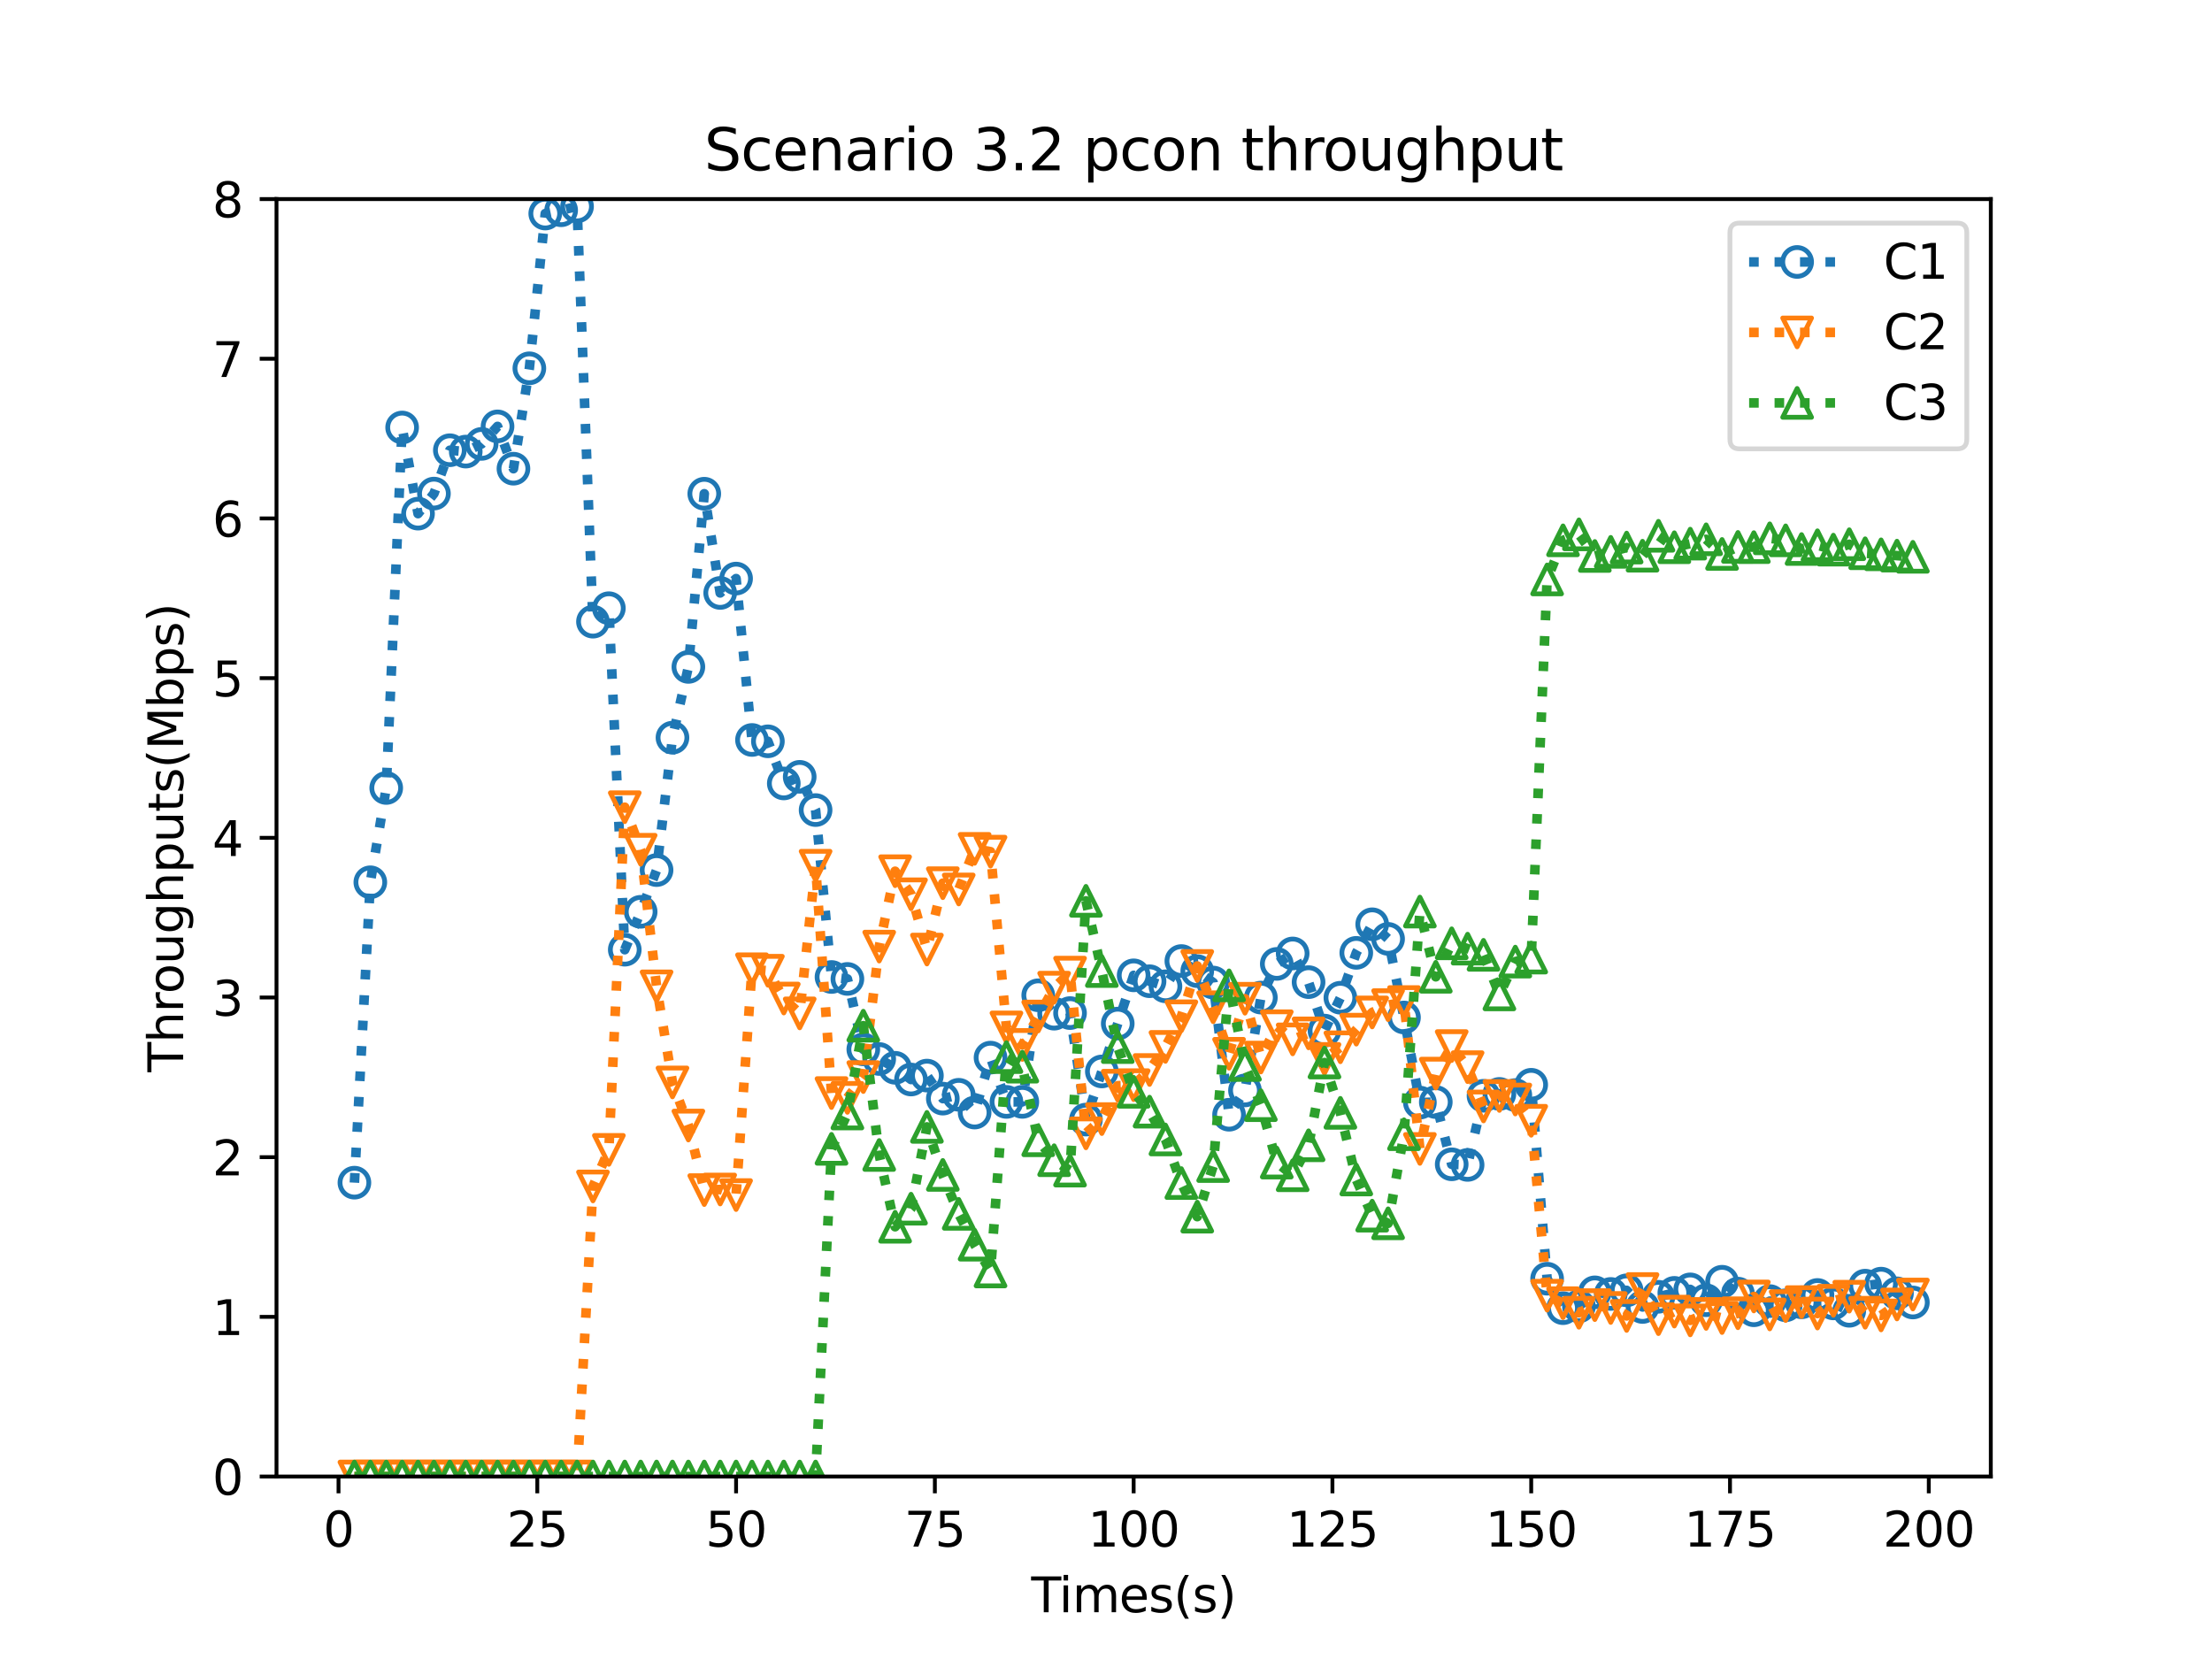 <?xml version="1.0" encoding="utf-8" standalone="no"?>
<!DOCTYPE svg PUBLIC "-//W3C//DTD SVG 1.1//EN"
  "http://www.w3.org/Graphics/SVG/1.1/DTD/svg11.dtd">
<svg height="345.6pt" version="1.1" viewBox="0 0 460.8 345.6" width="460.8pt" xmlns="http://www.w3.org/2000/svg" xmlns:xlink="http://www.w3.org/1999/xlink">
 <defs>
  <style type="text/css">*{stroke-linecap:butt;stroke-linejoin:round;}</style>
 </defs>
 <g id="figure_1">
  <g id="patch_1">
   <path d="M 0 345.6 
L 460.8 345.6 
L 460.8 0 
L 0 0 
z
" style="fill:#ffffff;"/>
  </g>
  <g id="axes_1">
   <g id="patch_2">
    <path d="M 57.6 307.584 
L 414.72 307.584 
L 414.72 41.472 
L 57.6 41.472 
z
" style="fill:#ffffff;"/>
   </g>
   <g id="matplotlib.axis_1">
    <g id="xtick_1">
     <g id="line2d_1">
      <defs>
       <path d="M 0 0 
L 0 3.5 
" id="mdea1b23df8" style="stroke:#000000;stroke-width:0.8;"/>
      </defs>
      <g>
       <use style="stroke:#000000;stroke-width:0.8;" x="70.52" xlink:href="#mdea1b23df8" y="307.584"/>
      </g>
     </g>
     <g id="text_1">
      <!-- 0 -->
      <g transform="translate(67.339 322.182)scale(0.1 -0.1)">
       <defs>
        <path d="M 2034 4250 
Q 1547 4250 1301 3770 
Q 1056 3291 1056 2328 
Q 1056 1369 1301 889 
Q 1547 409 2034 409 
Q 2525 409 2770 889 
Q 3016 1369 3016 2328 
Q 3016 3291 2770 3770 
Q 2525 4250 2034 4250 
z
M 2034 4750 
Q 2819 4750 3233 4129 
Q 3647 3509 3647 2328 
Q 3647 1150 3233 529 
Q 2819 -91 2034 -91 
Q 1250 -91 836 529 
Q 422 1150 422 2328 
Q 422 3509 836 4129 
Q 1250 4750 2034 4750 
z
" id="DejaVuSans-30" transform="scale(0.016)"/>
       </defs>
       <use xlink:href="#DejaVuSans-30"/>
      </g>
     </g>
    </g>
    <g id="xtick_2">
     <g id="line2d_2">
      <g>
       <use style="stroke:#000000;stroke-width:0.8;" x="111.93" xlink:href="#mdea1b23df8" y="307.584"/>
      </g>
     </g>
     <g id="text_2">
      <!-- 25 -->
      <g transform="translate(105.567 322.182)scale(0.1 -0.1)">
       <defs>
        <path d="M 1228 531 
L 3431 531 
L 3431 0 
L 469 0 
L 469 531 
Q 828 903 1448 1529 
Q 2069 2156 2228 2338 
Q 2531 2678 2651 2914 
Q 2772 3150 2772 3378 
Q 2772 3750 2511 3984 
Q 2250 4219 1831 4219 
Q 1534 4219 1204 4116 
Q 875 4013 500 3803 
L 500 4441 
Q 881 4594 1212 4672 
Q 1544 4750 1819 4750 
Q 2544 4750 2975 4387 
Q 3406 4025 3406 3419 
Q 3406 3131 3298 2873 
Q 3191 2616 2906 2266 
Q 2828 2175 2409 1742 
Q 1991 1309 1228 531 
z
" id="DejaVuSans-32" transform="scale(0.016)"/>
        <path d="M 691 4666 
L 3169 4666 
L 3169 4134 
L 1269 4134 
L 1269 2991 
Q 1406 3038 1543 3061 
Q 1681 3084 1819 3084 
Q 2600 3084 3056 2656 
Q 3513 2228 3513 1497 
Q 3513 744 3044 326 
Q 2575 -91 1722 -91 
Q 1428 -91 1123 -41 
Q 819 9 494 109 
L 494 744 
Q 775 591 1075 516 
Q 1375 441 1709 441 
Q 2250 441 2565 725 
Q 2881 1009 2881 1497 
Q 2881 1984 2565 2268 
Q 2250 2553 1709 2553 
Q 1456 2553 1204 2497 
Q 953 2441 691 2322 
L 691 4666 
z
" id="DejaVuSans-35" transform="scale(0.016)"/>
       </defs>
       <use xlink:href="#DejaVuSans-32"/>
       <use x="63.623" xlink:href="#DejaVuSans-35"/>
      </g>
     </g>
    </g>
    <g id="xtick_3">
     <g id="line2d_3">
      <g>
       <use style="stroke:#000000;stroke-width:0.8;" x="153.34" xlink:href="#mdea1b23df8" y="307.584"/>
      </g>
     </g>
     <g id="text_3">
      <!-- 50 -->
      <g transform="translate(146.977 322.182)scale(0.1 -0.1)">
       <use xlink:href="#DejaVuSans-35"/>
       <use x="63.623" xlink:href="#DejaVuSans-30"/>
      </g>
     </g>
    </g>
    <g id="xtick_4">
     <g id="line2d_4">
      <g>
       <use style="stroke:#000000;stroke-width:0.8;" x="194.75" xlink:href="#mdea1b23df8" y="307.584"/>
      </g>
     </g>
     <g id="text_4">
      <!-- 75 -->
      <g transform="translate(188.387 322.182)scale(0.1 -0.1)">
       <defs>
        <path d="M 525 4666 
L 3525 4666 
L 3525 4397 
L 1831 0 
L 1172 0 
L 2766 4134 
L 525 4134 
L 525 4666 
z
" id="DejaVuSans-37" transform="scale(0.016)"/>
       </defs>
       <use xlink:href="#DejaVuSans-37"/>
       <use x="63.623" xlink:href="#DejaVuSans-35"/>
      </g>
     </g>
    </g>
    <g id="xtick_5">
     <g id="line2d_5">
      <g>
       <use style="stroke:#000000;stroke-width:0.8;" x="236.16" xlink:href="#mdea1b23df8" y="307.584"/>
      </g>
     </g>
     <g id="text_5">
      <!-- 100 -->
      <g transform="translate(226.616 322.182)scale(0.1 -0.1)">
       <defs>
        <path d="M 794 531 
L 1825 531 
L 1825 4091 
L 703 3866 
L 703 4441 
L 1819 4666 
L 2450 4666 
L 2450 531 
L 3481 531 
L 3481 0 
L 794 0 
L 794 531 
z
" id="DejaVuSans-31" transform="scale(0.016)"/>
       </defs>
       <use xlink:href="#DejaVuSans-31"/>
       <use x="63.623" xlink:href="#DejaVuSans-30"/>
       <use x="127.246" xlink:href="#DejaVuSans-30"/>
      </g>
     </g>
    </g>
    <g id="xtick_6">
     <g id="line2d_6">
      <g>
       <use style="stroke:#000000;stroke-width:0.8;" x="277.57" xlink:href="#mdea1b23df8" y="307.584"/>
      </g>
     </g>
     <g id="text_6">
      <!-- 125 -->
      <g transform="translate(268.026 322.182)scale(0.1 -0.1)">
       <use xlink:href="#DejaVuSans-31"/>
       <use x="63.623" xlink:href="#DejaVuSans-32"/>
       <use x="127.246" xlink:href="#DejaVuSans-35"/>
      </g>
     </g>
    </g>
    <g id="xtick_7">
     <g id="line2d_7">
      <g>
       <use style="stroke:#000000;stroke-width:0.8;" x="318.98" xlink:href="#mdea1b23df8" y="307.584"/>
      </g>
     </g>
     <g id="text_7">
      <!-- 150 -->
      <g transform="translate(309.436 322.182)scale(0.1 -0.1)">
       <use xlink:href="#DejaVuSans-31"/>
       <use x="63.623" xlink:href="#DejaVuSans-35"/>
       <use x="127.246" xlink:href="#DejaVuSans-30"/>
      </g>
     </g>
    </g>
    <g id="xtick_8">
     <g id="line2d_8">
      <g>
       <use style="stroke:#000000;stroke-width:0.8;" x="360.39" xlink:href="#mdea1b23df8" y="307.584"/>
      </g>
     </g>
     <g id="text_8">
      <!-- 175 -->
      <g transform="translate(350.846 322.182)scale(0.1 -0.1)">
       <use xlink:href="#DejaVuSans-31"/>
       <use x="63.623" xlink:href="#DejaVuSans-37"/>
       <use x="127.246" xlink:href="#DejaVuSans-35"/>
      </g>
     </g>
    </g>
    <g id="xtick_9">
     <g id="line2d_9">
      <g>
       <use style="stroke:#000000;stroke-width:0.8;" x="401.8" xlink:href="#mdea1b23df8" y="307.584"/>
      </g>
     </g>
     <g id="text_9">
      <!-- 200 -->
      <g transform="translate(392.256 322.182)scale(0.1 -0.1)">
       <use xlink:href="#DejaVuSans-32"/>
       <use x="63.623" xlink:href="#DejaVuSans-30"/>
       <use x="127.246" xlink:href="#DejaVuSans-30"/>
      </g>
     </g>
    </g>
    <g id="text_10">
     <!-- Times(s) -->
     <g transform="translate(214.815 335.861)scale(0.1 -0.1)">
      <defs>
       <path d="M -19 4666 
L 3928 4666 
L 3928 4134 
L 2272 4134 
L 2272 0 
L 1638 0 
L 1638 4134 
L -19 4134 
L -19 4666 
z
" id="DejaVuSans-54" transform="scale(0.016)"/>
       <path d="M 603 3500 
L 1178 3500 
L 1178 0 
L 603 0 
L 603 3500 
z
M 603 4863 
L 1178 4863 
L 1178 4134 
L 603 4134 
L 603 4863 
z
" id="DejaVuSans-69" transform="scale(0.016)"/>
       <path d="M 3328 2828 
Q 3544 3216 3844 3400 
Q 4144 3584 4550 3584 
Q 5097 3584 5394 3201 
Q 5691 2819 5691 2113 
L 5691 0 
L 5113 0 
L 5113 2094 
Q 5113 2597 4934 2840 
Q 4756 3084 4391 3084 
Q 3944 3084 3684 2787 
Q 3425 2491 3425 1978 
L 3425 0 
L 2847 0 
L 2847 2094 
Q 2847 2600 2669 2842 
Q 2491 3084 2119 3084 
Q 1678 3084 1418 2786 
Q 1159 2488 1159 1978 
L 1159 0 
L 581 0 
L 581 3500 
L 1159 3500 
L 1159 2956 
Q 1356 3278 1631 3431 
Q 1906 3584 2284 3584 
Q 2666 3584 2933 3390 
Q 3200 3197 3328 2828 
z
" id="DejaVuSans-6d" transform="scale(0.016)"/>
       <path d="M 3597 1894 
L 3597 1613 
L 953 1613 
Q 991 1019 1311 708 
Q 1631 397 2203 397 
Q 2534 397 2845 478 
Q 3156 559 3463 722 
L 3463 178 
Q 3153 47 2828 -22 
Q 2503 -91 2169 -91 
Q 1331 -91 842 396 
Q 353 884 353 1716 
Q 353 2575 817 3079 
Q 1281 3584 2069 3584 
Q 2775 3584 3186 3129 
Q 3597 2675 3597 1894 
z
M 3022 2063 
Q 3016 2534 2758 2815 
Q 2500 3097 2075 3097 
Q 1594 3097 1305 2825 
Q 1016 2553 972 2059 
L 3022 2063 
z
" id="DejaVuSans-65" transform="scale(0.016)"/>
       <path d="M 2834 3397 
L 2834 2853 
Q 2591 2978 2328 3040 
Q 2066 3103 1784 3103 
Q 1356 3103 1142 2972 
Q 928 2841 928 2578 
Q 928 2378 1081 2264 
Q 1234 2150 1697 2047 
L 1894 2003 
Q 2506 1872 2764 1633 
Q 3022 1394 3022 966 
Q 3022 478 2636 193 
Q 2250 -91 1575 -91 
Q 1294 -91 989 -36 
Q 684 19 347 128 
L 347 722 
Q 666 556 975 473 
Q 1284 391 1588 391 
Q 1994 391 2212 530 
Q 2431 669 2431 922 
Q 2431 1156 2273 1281 
Q 2116 1406 1581 1522 
L 1381 1569 
Q 847 1681 609 1914 
Q 372 2147 372 2553 
Q 372 3047 722 3315 
Q 1072 3584 1716 3584 
Q 2034 3584 2315 3537 
Q 2597 3491 2834 3397 
z
" id="DejaVuSans-73" transform="scale(0.016)"/>
       <path d="M 1984 4856 
Q 1566 4138 1362 3434 
Q 1159 2731 1159 2009 
Q 1159 1288 1364 580 
Q 1569 -128 1984 -844 
L 1484 -844 
Q 1016 -109 783 600 
Q 550 1309 550 2009 
Q 550 2706 781 3412 
Q 1013 4119 1484 4856 
L 1984 4856 
z
" id="DejaVuSans-28" transform="scale(0.016)"/>
       <path d="M 513 4856 
L 1013 4856 
Q 1481 4119 1714 3412 
Q 1947 2706 1947 2009 
Q 1947 1309 1714 600 
Q 1481 -109 1013 -844 
L 513 -844 
Q 928 -128 1133 580 
Q 1338 1288 1338 2009 
Q 1338 2731 1133 3434 
Q 928 4138 513 4856 
z
" id="DejaVuSans-29" transform="scale(0.016)"/>
      </defs>
      <use xlink:href="#DejaVuSans-54"/>
      <use x="57.959" xlink:href="#DejaVuSans-69"/>
      <use x="85.742" xlink:href="#DejaVuSans-6d"/>
      <use x="183.154" xlink:href="#DejaVuSans-65"/>
      <use x="244.678" xlink:href="#DejaVuSans-73"/>
      <use x="296.777" xlink:href="#DejaVuSans-28"/>
      <use x="335.791" xlink:href="#DejaVuSans-73"/>
      <use x="387.891" xlink:href="#DejaVuSans-29"/>
     </g>
    </g>
   </g>
   <g id="matplotlib.axis_2">
    <g id="ytick_1">
     <g id="line2d_10">
      <defs>
       <path d="M 0 0 
L -3.5 0 
" id="m4f2a25dfbd" style="stroke:#000000;stroke-width:0.8;"/>
      </defs>
      <g>
       <use style="stroke:#000000;stroke-width:0.8;" x="57.6" xlink:href="#m4f2a25dfbd" y="307.584"/>
      </g>
     </g>
     <g id="text_11">
      <!-- 0 -->
      <g transform="translate(44.237 311.383)scale(0.1 -0.1)">
       <use xlink:href="#DejaVuSans-30"/>
      </g>
     </g>
    </g>
    <g id="ytick_2">
     <g id="line2d_11">
      <g>
       <use style="stroke:#000000;stroke-width:0.8;" x="57.6" xlink:href="#m4f2a25dfbd" y="274.32"/>
      </g>
     </g>
     <g id="text_12">
      <!-- 1 -->
      <g transform="translate(44.237 278.119)scale(0.1 -0.1)">
       <use xlink:href="#DejaVuSans-31"/>
      </g>
     </g>
    </g>
    <g id="ytick_3">
     <g id="line2d_12">
      <g>
       <use style="stroke:#000000;stroke-width:0.8;" x="57.6" xlink:href="#m4f2a25dfbd" y="241.056"/>
      </g>
     </g>
     <g id="text_13">
      <!-- 2 -->
      <g transform="translate(44.237 244.855)scale(0.1 -0.1)">
       <use xlink:href="#DejaVuSans-32"/>
      </g>
     </g>
    </g>
    <g id="ytick_4">
     <g id="line2d_13">
      <g>
       <use style="stroke:#000000;stroke-width:0.8;" x="57.6" xlink:href="#m4f2a25dfbd" y="207.792"/>
      </g>
     </g>
     <g id="text_14">
      <!-- 3 -->
      <g transform="translate(44.237 211.591)scale(0.1 -0.1)">
       <defs>
        <path d="M 2597 2516 
Q 3050 2419 3304 2112 
Q 3559 1806 3559 1356 
Q 3559 666 3084 287 
Q 2609 -91 1734 -91 
Q 1441 -91 1130 -33 
Q 819 25 488 141 
L 488 750 
Q 750 597 1062 519 
Q 1375 441 1716 441 
Q 2309 441 2620 675 
Q 2931 909 2931 1356 
Q 2931 1769 2642 2001 
Q 2353 2234 1838 2234 
L 1294 2234 
L 1294 2753 
L 1863 2753 
Q 2328 2753 2575 2939 
Q 2822 3125 2822 3475 
Q 2822 3834 2567 4026 
Q 2313 4219 1838 4219 
Q 1578 4219 1281 4162 
Q 984 4106 628 3988 
L 628 4550 
Q 988 4650 1302 4700 
Q 1616 4750 1894 4750 
Q 2613 4750 3031 4423 
Q 3450 4097 3450 3541 
Q 3450 3153 3228 2886 
Q 3006 2619 2597 2516 
z
" id="DejaVuSans-33" transform="scale(0.016)"/>
       </defs>
       <use xlink:href="#DejaVuSans-33"/>
      </g>
     </g>
    </g>
    <g id="ytick_5">
     <g id="line2d_14">
      <g>
       <use style="stroke:#000000;stroke-width:0.8;" x="57.6" xlink:href="#m4f2a25dfbd" y="174.528"/>
      </g>
     </g>
     <g id="text_15">
      <!-- 4 -->
      <g transform="translate(44.237 178.327)scale(0.1 -0.1)">
       <defs>
        <path d="M 2419 4116 
L 825 1625 
L 2419 1625 
L 2419 4116 
z
M 2253 4666 
L 3047 4666 
L 3047 1625 
L 3713 1625 
L 3713 1100 
L 3047 1100 
L 3047 0 
L 2419 0 
L 2419 1100 
L 313 1100 
L 313 1709 
L 2253 4666 
z
" id="DejaVuSans-34" transform="scale(0.016)"/>
       </defs>
       <use xlink:href="#DejaVuSans-34"/>
      </g>
     </g>
    </g>
    <g id="ytick_6">
     <g id="line2d_15">
      <g>
       <use style="stroke:#000000;stroke-width:0.8;" x="57.6" xlink:href="#m4f2a25dfbd" y="141.264"/>
      </g>
     </g>
     <g id="text_16">
      <!-- 5 -->
      <g transform="translate(44.237 145.063)scale(0.1 -0.1)">
       <use xlink:href="#DejaVuSans-35"/>
      </g>
     </g>
    </g>
    <g id="ytick_7">
     <g id="line2d_16">
      <g>
       <use style="stroke:#000000;stroke-width:0.8;" x="57.6" xlink:href="#m4f2a25dfbd" y="108"/>
      </g>
     </g>
     <g id="text_17">
      <!-- 6 -->
      <g transform="translate(44.237 111.799)scale(0.1 -0.1)">
       <defs>
        <path d="M 2113 2584 
Q 1688 2584 1439 2293 
Q 1191 2003 1191 1497 
Q 1191 994 1439 701 
Q 1688 409 2113 409 
Q 2538 409 2786 701 
Q 3034 994 3034 1497 
Q 3034 2003 2786 2293 
Q 2538 2584 2113 2584 
z
M 3366 4563 
L 3366 3988 
Q 3128 4100 2886 4159 
Q 2644 4219 2406 4219 
Q 1781 4219 1451 3797 
Q 1122 3375 1075 2522 
Q 1259 2794 1537 2939 
Q 1816 3084 2150 3084 
Q 2853 3084 3261 2657 
Q 3669 2231 3669 1497 
Q 3669 778 3244 343 
Q 2819 -91 2113 -91 
Q 1303 -91 875 529 
Q 447 1150 447 2328 
Q 447 3434 972 4092 
Q 1497 4750 2381 4750 
Q 2619 4750 2861 4703 
Q 3103 4656 3366 4563 
z
" id="DejaVuSans-36" transform="scale(0.016)"/>
       </defs>
       <use xlink:href="#DejaVuSans-36"/>
      </g>
     </g>
    </g>
    <g id="ytick_8">
     <g id="line2d_17">
      <g>
       <use style="stroke:#000000;stroke-width:0.8;" x="57.6" xlink:href="#m4f2a25dfbd" y="74.736"/>
      </g>
     </g>
     <g id="text_18">
      <!-- 7 -->
      <g transform="translate(44.237 78.535)scale(0.1 -0.1)">
       <use xlink:href="#DejaVuSans-37"/>
      </g>
     </g>
    </g>
    <g id="ytick_9">
     <g id="line2d_18">
      <g>
       <use style="stroke:#000000;stroke-width:0.8;" x="57.6" xlink:href="#m4f2a25dfbd" y="41.472"/>
      </g>
     </g>
     <g id="text_19">
      <!-- 8 -->
      <g transform="translate(44.237 45.271)scale(0.1 -0.1)">
       <defs>
        <path d="M 2034 2216 
Q 1584 2216 1326 1975 
Q 1069 1734 1069 1313 
Q 1069 891 1326 650 
Q 1584 409 2034 409 
Q 2484 409 2743 651 
Q 3003 894 3003 1313 
Q 3003 1734 2745 1975 
Q 2488 2216 2034 2216 
z
M 1403 2484 
Q 997 2584 770 2862 
Q 544 3141 544 3541 
Q 544 4100 942 4425 
Q 1341 4750 2034 4750 
Q 2731 4750 3128 4425 
Q 3525 4100 3525 3541 
Q 3525 3141 3298 2862 
Q 3072 2584 2669 2484 
Q 3125 2378 3379 2068 
Q 3634 1759 3634 1313 
Q 3634 634 3220 271 
Q 2806 -91 2034 -91 
Q 1263 -91 848 271 
Q 434 634 434 1313 
Q 434 1759 690 2068 
Q 947 2378 1403 2484 
z
M 1172 3481 
Q 1172 3119 1398 2916 
Q 1625 2713 2034 2713 
Q 2441 2713 2670 2916 
Q 2900 3119 2900 3481 
Q 2900 3844 2670 4047 
Q 2441 4250 2034 4250 
Q 1625 4250 1398 4047 
Q 1172 3844 1172 3481 
z
" id="DejaVuSans-38" transform="scale(0.016)"/>
       </defs>
       <use xlink:href="#DejaVuSans-38"/>
      </g>
     </g>
    </g>
    <g id="text_20">
     <!-- Throughputs(Mbps) -->
     <g transform="translate(38.158 223.341)rotate(-90)scale(0.1 -0.1)">
      <defs>
       <path d="M 3513 2113 
L 3513 0 
L 2938 0 
L 2938 2094 
Q 2938 2591 2744 2837 
Q 2550 3084 2163 3084 
Q 1697 3084 1428 2787 
Q 1159 2491 1159 1978 
L 1159 0 
L 581 0 
L 581 4863 
L 1159 4863 
L 1159 2956 
Q 1366 3272 1645 3428 
Q 1925 3584 2291 3584 
Q 2894 3584 3203 3211 
Q 3513 2838 3513 2113 
z
" id="DejaVuSans-68" transform="scale(0.016)"/>
       <path d="M 2631 2963 
Q 2534 3019 2420 3045 
Q 2306 3072 2169 3072 
Q 1681 3072 1420 2755 
Q 1159 2438 1159 1844 
L 1159 0 
L 581 0 
L 581 3500 
L 1159 3500 
L 1159 2956 
Q 1341 3275 1631 3429 
Q 1922 3584 2338 3584 
Q 2397 3584 2469 3576 
Q 2541 3569 2628 3553 
L 2631 2963 
z
" id="DejaVuSans-72" transform="scale(0.016)"/>
       <path d="M 1959 3097 
Q 1497 3097 1228 2736 
Q 959 2375 959 1747 
Q 959 1119 1226 758 
Q 1494 397 1959 397 
Q 2419 397 2687 759 
Q 2956 1122 2956 1747 
Q 2956 2369 2687 2733 
Q 2419 3097 1959 3097 
z
M 1959 3584 
Q 2709 3584 3137 3096 
Q 3566 2609 3566 1747 
Q 3566 888 3137 398 
Q 2709 -91 1959 -91 
Q 1206 -91 779 398 
Q 353 888 353 1747 
Q 353 2609 779 3096 
Q 1206 3584 1959 3584 
z
" id="DejaVuSans-6f" transform="scale(0.016)"/>
       <path d="M 544 1381 
L 544 3500 
L 1119 3500 
L 1119 1403 
Q 1119 906 1312 657 
Q 1506 409 1894 409 
Q 2359 409 2629 706 
Q 2900 1003 2900 1516 
L 2900 3500 
L 3475 3500 
L 3475 0 
L 2900 0 
L 2900 538 
Q 2691 219 2414 64 
Q 2138 -91 1772 -91 
Q 1169 -91 856 284 
Q 544 659 544 1381 
z
M 1991 3584 
L 1991 3584 
z
" id="DejaVuSans-75" transform="scale(0.016)"/>
       <path d="M 2906 1791 
Q 2906 2416 2648 2759 
Q 2391 3103 1925 3103 
Q 1463 3103 1205 2759 
Q 947 2416 947 1791 
Q 947 1169 1205 825 
Q 1463 481 1925 481 
Q 2391 481 2648 825 
Q 2906 1169 2906 1791 
z
M 3481 434 
Q 3481 -459 3084 -895 
Q 2688 -1331 1869 -1331 
Q 1566 -1331 1297 -1286 
Q 1028 -1241 775 -1147 
L 775 -588 
Q 1028 -725 1275 -790 
Q 1522 -856 1778 -856 
Q 2344 -856 2625 -561 
Q 2906 -266 2906 331 
L 2906 616 
Q 2728 306 2450 153 
Q 2172 0 1784 0 
Q 1141 0 747 490 
Q 353 981 353 1791 
Q 353 2603 747 3093 
Q 1141 3584 1784 3584 
Q 2172 3584 2450 3431 
Q 2728 3278 2906 2969 
L 2906 3500 
L 3481 3500 
L 3481 434 
z
" id="DejaVuSans-67" transform="scale(0.016)"/>
       <path d="M 1159 525 
L 1159 -1331 
L 581 -1331 
L 581 3500 
L 1159 3500 
L 1159 2969 
Q 1341 3281 1617 3432 
Q 1894 3584 2278 3584 
Q 2916 3584 3314 3078 
Q 3713 2572 3713 1747 
Q 3713 922 3314 415 
Q 2916 -91 2278 -91 
Q 1894 -91 1617 61 
Q 1341 213 1159 525 
z
M 3116 1747 
Q 3116 2381 2855 2742 
Q 2594 3103 2138 3103 
Q 1681 3103 1420 2742 
Q 1159 2381 1159 1747 
Q 1159 1113 1420 752 
Q 1681 391 2138 391 
Q 2594 391 2855 752 
Q 3116 1113 3116 1747 
z
" id="DejaVuSans-70" transform="scale(0.016)"/>
       <path d="M 1172 4494 
L 1172 3500 
L 2356 3500 
L 2356 3053 
L 1172 3053 
L 1172 1153 
Q 1172 725 1289 603 
Q 1406 481 1766 481 
L 2356 481 
L 2356 0 
L 1766 0 
Q 1100 0 847 248 
Q 594 497 594 1153 
L 594 3053 
L 172 3053 
L 172 3500 
L 594 3500 
L 594 4494 
L 1172 4494 
z
" id="DejaVuSans-74" transform="scale(0.016)"/>
       <path d="M 628 4666 
L 1569 4666 
L 2759 1491 
L 3956 4666 
L 4897 4666 
L 4897 0 
L 4281 0 
L 4281 4097 
L 3078 897 
L 2444 897 
L 1241 4097 
L 1241 0 
L 628 0 
L 628 4666 
z
" id="DejaVuSans-4d" transform="scale(0.016)"/>
       <path d="M 3116 1747 
Q 3116 2381 2855 2742 
Q 2594 3103 2138 3103 
Q 1681 3103 1420 2742 
Q 1159 2381 1159 1747 
Q 1159 1113 1420 752 
Q 1681 391 2138 391 
Q 2594 391 2855 752 
Q 3116 1113 3116 1747 
z
M 1159 2969 
Q 1341 3281 1617 3432 
Q 1894 3584 2278 3584 
Q 2916 3584 3314 3078 
Q 3713 2572 3713 1747 
Q 3713 922 3314 415 
Q 2916 -91 2278 -91 
Q 1894 -91 1617 61 
Q 1341 213 1159 525 
L 1159 0 
L 581 0 
L 581 4863 
L 1159 4863 
L 1159 2969 
z
" id="DejaVuSans-62" transform="scale(0.016)"/>
      </defs>
      <use xlink:href="#DejaVuSans-54"/>
      <use x="61.084" xlink:href="#DejaVuSans-68"/>
      <use x="124.463" xlink:href="#DejaVuSans-72"/>
      <use x="163.326" xlink:href="#DejaVuSans-6f"/>
      <use x="224.508" xlink:href="#DejaVuSans-75"/>
      <use x="287.887" xlink:href="#DejaVuSans-67"/>
      <use x="351.363" xlink:href="#DejaVuSans-68"/>
      <use x="414.742" xlink:href="#DejaVuSans-70"/>
      <use x="478.219" xlink:href="#DejaVuSans-75"/>
      <use x="541.598" xlink:href="#DejaVuSans-74"/>
      <use x="580.807" xlink:href="#DejaVuSans-73"/>
      <use x="632.906" xlink:href="#DejaVuSans-28"/>
      <use x="671.92" xlink:href="#DejaVuSans-4d"/>
      <use x="758.199" xlink:href="#DejaVuSans-62"/>
      <use x="821.676" xlink:href="#DejaVuSans-70"/>
      <use x="885.152" xlink:href="#DejaVuSans-73"/>
      <use x="937.252" xlink:href="#DejaVuSans-29"/>
     </g>
    </g>
   </g>
   <g id="line2d_19">
    <path clip-path="url(#pa03def4883)" d="M 73.833 246.371 
L 77.146 183.795 
L 80.458 164.15 
L 83.771 89.058 
L 87.084 107 
L 90.397 102.823 
L 93.71 93.793 
L 97.022 94.076 
L 100.335 92.47 
L 103.648 88.824 
L 106.961 97.638 
L 110.274 76.723 
L 113.586 44.485 
L 116.899 43.799 
L 120.212 43.004 
L 123.525 129.505 
L 126.838 126.7 
L 130.15 197.84 
L 133.463 189.945 
L 136.776 181.253 
L 140.089 153.665 
L 143.402 138.927 
L 146.714 102.852 
L 150.027 123.521 
L 153.34 120.527 
L 156.653 154.148 
L 159.966 154.43 
L 163.278 163.204 
L 166.591 161.829 
L 169.904 168.752 
L 173.217 203.523 
L 176.53 203.927 
L 179.842 218.6 
L 183.155 220.606 
L 186.468 222.44 
L 189.781 224.883 
L 193.094 224.067 
L 196.406 228.863 
L 199.719 228.065 
L 203.032 231.766 
L 206.345 220.323 
L 209.658 229.545 
L 212.97 229.538 
L 216.283 207.333 
L 219.596 211.169 
L 222.909 211.045 
L 226.222 233.232 
L 229.534 223.2 
L 232.847 213.232 
L 236.16 203.181 
L 239.473 204.408 
L 242.786 205.465 
L 246.098 200.203 
L 249.411 202.308 
L 252.724 204.682 
L 256.037 232.218 
L 259.35 227.154 
L 262.662 207.815 
L 265.975 200.798 
L 269.288 198.622 
L 272.601 204.597 
L 275.914 214.696 
L 279.226 207.845 
L 282.539 198.495 
L 285.852 192.546 
L 289.165 195.589 
L 292.478 211.962 
L 295.79 229.692 
L 299.103 229.579 
L 302.416 242.546 
L 305.729 242.672 
L 309.042 228.276 
L 312.354 227.883 
L 315.667 228.121 
L 318.98 225.979 
L 322.293 266.378 
L 325.606 272.516 
L 328.918 272.13 
L 332.231 269.22 
L 335.544 269.553 
L 338.857 268.798 
L 342.17 272.266 
L 345.482 270.143 
L 348.795 269.329 
L 352.108 268.602 
L 355.421 270.863 
L 358.734 267.013 
L 362.046 269.488 
L 365.359 272.953 
L 368.672 271.045 
L 371.985 271.913 
L 375.298 271.293 
L 378.61 269.767 
L 381.923 271.519 
L 385.236 273.062 
L 388.549 267.827 
L 391.862 267.408 
L 395.174 269.427 
L 398.487 271.333 
" style="fill:none;stroke:#1f77b4;stroke-dasharray:2,3.3;stroke-dashoffset:0;stroke-width:2;"/>
    <defs>
     <path d="M 0 3 
C 0.796 3 1.559 2.684 2.121 2.121 
C 2.684 1.559 3 0.796 3 0 
C 3 -0.796 2.684 -1.559 2.121 -2.121 
C 1.559 -2.684 0.796 -3 0 -3 
C -0.796 -3 -1.559 -2.684 -2.121 -2.121 
C -2.684 -1.559 -3 -0.796 -3 0 
C -3 0.796 -2.684 1.559 -2.121 2.121 
C -1.559 2.684 -0.796 3 0 3 
z
" id="ma2ebc06273" style="stroke:#1f77b4;"/>
    </defs>
    <g clip-path="url(#pa03def4883)">
     <use style="fill-opacity:0;stroke:#1f77b4;" x="73.833" xlink:href="#ma2ebc06273" y="246.371"/>
     <use style="fill-opacity:0;stroke:#1f77b4;" x="77.146" xlink:href="#ma2ebc06273" y="183.795"/>
     <use style="fill-opacity:0;stroke:#1f77b4;" x="80.458" xlink:href="#ma2ebc06273" y="164.15"/>
     <use style="fill-opacity:0;stroke:#1f77b4;" x="83.771" xlink:href="#ma2ebc06273" y="89.058"/>
     <use style="fill-opacity:0;stroke:#1f77b4;" x="87.084" xlink:href="#ma2ebc06273" y="107"/>
     <use style="fill-opacity:0;stroke:#1f77b4;" x="90.397" xlink:href="#ma2ebc06273" y="102.823"/>
     <use style="fill-opacity:0;stroke:#1f77b4;" x="93.71" xlink:href="#ma2ebc06273" y="93.793"/>
     <use style="fill-opacity:0;stroke:#1f77b4;" x="97.022" xlink:href="#ma2ebc06273" y="94.076"/>
     <use style="fill-opacity:0;stroke:#1f77b4;" x="100.335" xlink:href="#ma2ebc06273" y="92.47"/>
     <use style="fill-opacity:0;stroke:#1f77b4;" x="103.648" xlink:href="#ma2ebc06273" y="88.824"/>
     <use style="fill-opacity:0;stroke:#1f77b4;" x="106.961" xlink:href="#ma2ebc06273" y="97.638"/>
     <use style="fill-opacity:0;stroke:#1f77b4;" x="110.274" xlink:href="#ma2ebc06273" y="76.723"/>
     <use style="fill-opacity:0;stroke:#1f77b4;" x="113.586" xlink:href="#ma2ebc06273" y="44.485"/>
     <use style="fill-opacity:0;stroke:#1f77b4;" x="116.899" xlink:href="#ma2ebc06273" y="43.799"/>
     <use style="fill-opacity:0;stroke:#1f77b4;" x="120.212" xlink:href="#ma2ebc06273" y="43.004"/>
     <use style="fill-opacity:0;stroke:#1f77b4;" x="123.525" xlink:href="#ma2ebc06273" y="129.505"/>
     <use style="fill-opacity:0;stroke:#1f77b4;" x="126.838" xlink:href="#ma2ebc06273" y="126.7"/>
     <use style="fill-opacity:0;stroke:#1f77b4;" x="130.15" xlink:href="#ma2ebc06273" y="197.84"/>
     <use style="fill-opacity:0;stroke:#1f77b4;" x="133.463" xlink:href="#ma2ebc06273" y="189.945"/>
     <use style="fill-opacity:0;stroke:#1f77b4;" x="136.776" xlink:href="#ma2ebc06273" y="181.253"/>
     <use style="fill-opacity:0;stroke:#1f77b4;" x="140.089" xlink:href="#ma2ebc06273" y="153.665"/>
     <use style="fill-opacity:0;stroke:#1f77b4;" x="143.402" xlink:href="#ma2ebc06273" y="138.927"/>
     <use style="fill-opacity:0;stroke:#1f77b4;" x="146.714" xlink:href="#ma2ebc06273" y="102.852"/>
     <use style="fill-opacity:0;stroke:#1f77b4;" x="150.027" xlink:href="#ma2ebc06273" y="123.521"/>
     <use style="fill-opacity:0;stroke:#1f77b4;" x="153.34" xlink:href="#ma2ebc06273" y="120.527"/>
     <use style="fill-opacity:0;stroke:#1f77b4;" x="156.653" xlink:href="#ma2ebc06273" y="154.148"/>
     <use style="fill-opacity:0;stroke:#1f77b4;" x="159.966" xlink:href="#ma2ebc06273" y="154.43"/>
     <use style="fill-opacity:0;stroke:#1f77b4;" x="163.278" xlink:href="#ma2ebc06273" y="163.204"/>
     <use style="fill-opacity:0;stroke:#1f77b4;" x="166.591" xlink:href="#ma2ebc06273" y="161.829"/>
     <use style="fill-opacity:0;stroke:#1f77b4;" x="169.904" xlink:href="#ma2ebc06273" y="168.752"/>
     <use style="fill-opacity:0;stroke:#1f77b4;" x="173.217" xlink:href="#ma2ebc06273" y="203.523"/>
     <use style="fill-opacity:0;stroke:#1f77b4;" x="176.53" xlink:href="#ma2ebc06273" y="203.927"/>
     <use style="fill-opacity:0;stroke:#1f77b4;" x="179.842" xlink:href="#ma2ebc06273" y="218.6"/>
     <use style="fill-opacity:0;stroke:#1f77b4;" x="183.155" xlink:href="#ma2ebc06273" y="220.606"/>
     <use style="fill-opacity:0;stroke:#1f77b4;" x="186.468" xlink:href="#ma2ebc06273" y="222.44"/>
     <use style="fill-opacity:0;stroke:#1f77b4;" x="189.781" xlink:href="#ma2ebc06273" y="224.883"/>
     <use style="fill-opacity:0;stroke:#1f77b4;" x="193.094" xlink:href="#ma2ebc06273" y="224.067"/>
     <use style="fill-opacity:0;stroke:#1f77b4;" x="196.406" xlink:href="#ma2ebc06273" y="228.863"/>
     <use style="fill-opacity:0;stroke:#1f77b4;" x="199.719" xlink:href="#ma2ebc06273" y="228.065"/>
     <use style="fill-opacity:0;stroke:#1f77b4;" x="203.032" xlink:href="#ma2ebc06273" y="231.766"/>
     <use style="fill-opacity:0;stroke:#1f77b4;" x="206.345" xlink:href="#ma2ebc06273" y="220.323"/>
     <use style="fill-opacity:0;stroke:#1f77b4;" x="209.658" xlink:href="#ma2ebc06273" y="229.545"/>
     <use style="fill-opacity:0;stroke:#1f77b4;" x="212.97" xlink:href="#ma2ebc06273" y="229.538"/>
     <use style="fill-opacity:0;stroke:#1f77b4;" x="216.283" xlink:href="#ma2ebc06273" y="207.333"/>
     <use style="fill-opacity:0;stroke:#1f77b4;" x="219.596" xlink:href="#ma2ebc06273" y="211.169"/>
     <use style="fill-opacity:0;stroke:#1f77b4;" x="222.909" xlink:href="#ma2ebc06273" y="211.045"/>
     <use style="fill-opacity:0;stroke:#1f77b4;" x="226.222" xlink:href="#ma2ebc06273" y="233.232"/>
     <use style="fill-opacity:0;stroke:#1f77b4;" x="229.534" xlink:href="#ma2ebc06273" y="223.2"/>
     <use style="fill-opacity:0;stroke:#1f77b4;" x="232.847" xlink:href="#ma2ebc06273" y="213.232"/>
     <use style="fill-opacity:0;stroke:#1f77b4;" x="236.16" xlink:href="#ma2ebc06273" y="203.181"/>
     <use style="fill-opacity:0;stroke:#1f77b4;" x="239.473" xlink:href="#ma2ebc06273" y="204.408"/>
     <use style="fill-opacity:0;stroke:#1f77b4;" x="242.786" xlink:href="#ma2ebc06273" y="205.465"/>
     <use style="fill-opacity:0;stroke:#1f77b4;" x="246.098" xlink:href="#ma2ebc06273" y="200.203"/>
     <use style="fill-opacity:0;stroke:#1f77b4;" x="249.411" xlink:href="#ma2ebc06273" y="202.308"/>
     <use style="fill-opacity:0;stroke:#1f77b4;" x="252.724" xlink:href="#ma2ebc06273" y="204.682"/>
     <use style="fill-opacity:0;stroke:#1f77b4;" x="256.037" xlink:href="#ma2ebc06273" y="232.218"/>
     <use style="fill-opacity:0;stroke:#1f77b4;" x="259.35" xlink:href="#ma2ebc06273" y="227.154"/>
     <use style="fill-opacity:0;stroke:#1f77b4;" x="262.662" xlink:href="#ma2ebc06273" y="207.815"/>
     <use style="fill-opacity:0;stroke:#1f77b4;" x="265.975" xlink:href="#ma2ebc06273" y="200.798"/>
     <use style="fill-opacity:0;stroke:#1f77b4;" x="269.288" xlink:href="#ma2ebc06273" y="198.622"/>
     <use style="fill-opacity:0;stroke:#1f77b4;" x="272.601" xlink:href="#ma2ebc06273" y="204.597"/>
     <use style="fill-opacity:0;stroke:#1f77b4;" x="275.914" xlink:href="#ma2ebc06273" y="214.696"/>
     <use style="fill-opacity:0;stroke:#1f77b4;" x="279.226" xlink:href="#ma2ebc06273" y="207.845"/>
     <use style="fill-opacity:0;stroke:#1f77b4;" x="282.539" xlink:href="#ma2ebc06273" y="198.495"/>
     <use style="fill-opacity:0;stroke:#1f77b4;" x="285.852" xlink:href="#ma2ebc06273" y="192.546"/>
     <use style="fill-opacity:0;stroke:#1f77b4;" x="289.165" xlink:href="#ma2ebc06273" y="195.589"/>
     <use style="fill-opacity:0;stroke:#1f77b4;" x="292.478" xlink:href="#ma2ebc06273" y="211.962"/>
     <use style="fill-opacity:0;stroke:#1f77b4;" x="295.79" xlink:href="#ma2ebc06273" y="229.692"/>
     <use style="fill-opacity:0;stroke:#1f77b4;" x="299.103" xlink:href="#ma2ebc06273" y="229.579"/>
     <use style="fill-opacity:0;stroke:#1f77b4;" x="302.416" xlink:href="#ma2ebc06273" y="242.546"/>
     <use style="fill-opacity:0;stroke:#1f77b4;" x="305.729" xlink:href="#ma2ebc06273" y="242.672"/>
     <use style="fill-opacity:0;stroke:#1f77b4;" x="309.042" xlink:href="#ma2ebc06273" y="228.276"/>
     <use style="fill-opacity:0;stroke:#1f77b4;" x="312.354" xlink:href="#ma2ebc06273" y="227.883"/>
     <use style="fill-opacity:0;stroke:#1f77b4;" x="315.667" xlink:href="#ma2ebc06273" y="228.121"/>
     <use style="fill-opacity:0;stroke:#1f77b4;" x="318.98" xlink:href="#ma2ebc06273" y="225.979"/>
     <use style="fill-opacity:0;stroke:#1f77b4;" x="322.293" xlink:href="#ma2ebc06273" y="266.378"/>
     <use style="fill-opacity:0;stroke:#1f77b4;" x="325.606" xlink:href="#ma2ebc06273" y="272.516"/>
     <use style="fill-opacity:0;stroke:#1f77b4;" x="328.918" xlink:href="#ma2ebc06273" y="272.13"/>
     <use style="fill-opacity:0;stroke:#1f77b4;" x="332.231" xlink:href="#ma2ebc06273" y="269.22"/>
     <use style="fill-opacity:0;stroke:#1f77b4;" x="335.544" xlink:href="#ma2ebc06273" y="269.553"/>
     <use style="fill-opacity:0;stroke:#1f77b4;" x="338.857" xlink:href="#ma2ebc06273" y="268.798"/>
     <use style="fill-opacity:0;stroke:#1f77b4;" x="342.17" xlink:href="#ma2ebc06273" y="272.266"/>
     <use style="fill-opacity:0;stroke:#1f77b4;" x="345.482" xlink:href="#ma2ebc06273" y="270.143"/>
     <use style="fill-opacity:0;stroke:#1f77b4;" x="348.795" xlink:href="#ma2ebc06273" y="269.329"/>
     <use style="fill-opacity:0;stroke:#1f77b4;" x="352.108" xlink:href="#ma2ebc06273" y="268.602"/>
     <use style="fill-opacity:0;stroke:#1f77b4;" x="355.421" xlink:href="#ma2ebc06273" y="270.863"/>
     <use style="fill-opacity:0;stroke:#1f77b4;" x="358.734" xlink:href="#ma2ebc06273" y="267.013"/>
     <use style="fill-opacity:0;stroke:#1f77b4;" x="362.046" xlink:href="#ma2ebc06273" y="269.488"/>
     <use style="fill-opacity:0;stroke:#1f77b4;" x="365.359" xlink:href="#ma2ebc06273" y="272.953"/>
     <use style="fill-opacity:0;stroke:#1f77b4;" x="368.672" xlink:href="#ma2ebc06273" y="271.045"/>
     <use style="fill-opacity:0;stroke:#1f77b4;" x="371.985" xlink:href="#ma2ebc06273" y="271.913"/>
     <use style="fill-opacity:0;stroke:#1f77b4;" x="375.298" xlink:href="#ma2ebc06273" y="271.293"/>
     <use style="fill-opacity:0;stroke:#1f77b4;" x="378.61" xlink:href="#ma2ebc06273" y="269.767"/>
     <use style="fill-opacity:0;stroke:#1f77b4;" x="381.923" xlink:href="#ma2ebc06273" y="271.519"/>
     <use style="fill-opacity:0;stroke:#1f77b4;" x="385.236" xlink:href="#ma2ebc06273" y="273.062"/>
     <use style="fill-opacity:0;stroke:#1f77b4;" x="388.549" xlink:href="#ma2ebc06273" y="267.827"/>
     <use style="fill-opacity:0;stroke:#1f77b4;" x="391.862" xlink:href="#ma2ebc06273" y="267.408"/>
     <use style="fill-opacity:0;stroke:#1f77b4;" x="395.174" xlink:href="#ma2ebc06273" y="269.427"/>
     <use style="fill-opacity:0;stroke:#1f77b4;" x="398.487" xlink:href="#ma2ebc06273" y="271.333"/>
    </g>
   </g>
   <g id="line2d_20">
    <path clip-path="url(#pa03def4883)" d="M 73.833 307.584 
L 77.146 307.584 
L 80.458 307.584 
L 83.771 307.584 
L 87.084 307.584 
L 90.397 307.584 
L 93.71 307.584 
L 97.022 307.584 
L 100.335 307.584 
L 103.648 307.584 
L 106.961 307.584 
L 110.274 307.584 
L 113.586 307.584 
L 116.899 307.584 
L 120.212 307.584 
L 123.525 247.158 
L 126.838 239.54 
L 130.15 168.158 
L 133.463 177.013 
L 136.776 205.479 
L 140.089 225.49 
L 143.402 234.47 
L 146.714 247.916 
L 150.027 247.793 
L 153.34 248.956 
L 156.653 201.919 
L 159.966 202.224 
L 163.278 208.011 
L 166.591 211.109 
L 169.904 180.345 
L 173.217 227.705 
L 176.53 228.705 
L 179.842 224.371 
L 183.155 197.191 
L 186.468 181.494 
L 189.781 186.301 
L 193.094 197.808 
L 196.406 183.981 
L 199.719 185.293 
L 203.032 176.834 
L 206.345 177.415 
L 209.658 214.029 
L 212.97 217.68 
L 216.283 211.755 
L 219.596 205.749 
L 222.909 202.614 
L 226.222 236.094 
L 229.534 233.127 
L 232.847 226.169 
L 236.16 226.056 
L 239.473 222.898 
L 242.786 218.086 
L 246.098 211.712 
L 249.411 201.228 
L 252.724 209.825 
L 256.037 219.519 
L 259.35 208.053 
L 262.662 220.303 
L 265.975 213.786 
L 269.288 216.523 
L 272.601 215.27 
L 275.914 220.59 
L 279.226 218.169 
L 282.539 214.497 
L 285.852 210.912 
L 289.165 209.388 
L 292.478 208.743 
L 295.79 239.337 
L 299.103 223.652 
L 302.416 217.917 
L 305.729 222.312 
L 309.042 230.491 
L 312.354 228.311 
L 315.667 229.047 
L 318.98 233.478 
L 322.293 269.917 
L 325.606 271.48 
L 328.918 273.473 
L 332.231 271.881 
L 335.544 272.477 
L 338.857 274.138 
L 342.17 268.528 
L 345.482 274.802 
L 348.795 273.228 
L 352.108 275.063 
L 355.421 273.711 
L 358.734 274.575 
L 362.046 273.572 
L 365.359 270.079 
L 368.672 273.822 
L 371.985 272.077 
L 375.298 271.255 
L 378.61 273.636 
L 381.923 270.978 
L 385.236 270.122 
L 388.549 273.471 
L 391.862 274.027 
L 395.174 271.744 
L 398.487 269.67 
" style="fill:none;stroke:#ff7f0e;stroke-dasharray:2,3.3;stroke-dashoffset:0;stroke-width:2;"/>
    <defs>
     <path d="M -0 3 
L 3 -3 
L -3 -3 
z
" id="m512493e450" style="stroke:#ff7f0e;stroke-linejoin:miter;"/>
    </defs>
    <g clip-path="url(#pa03def4883)">
     <use style="fill-opacity:0;stroke:#ff7f0e;stroke-linejoin:miter;" x="73.833" xlink:href="#m512493e450" y="307.584"/>
     <use style="fill-opacity:0;stroke:#ff7f0e;stroke-linejoin:miter;" x="77.146" xlink:href="#m512493e450" y="307.584"/>
     <use style="fill-opacity:0;stroke:#ff7f0e;stroke-linejoin:miter;" x="80.458" xlink:href="#m512493e450" y="307.584"/>
     <use style="fill-opacity:0;stroke:#ff7f0e;stroke-linejoin:miter;" x="83.771" xlink:href="#m512493e450" y="307.584"/>
     <use style="fill-opacity:0;stroke:#ff7f0e;stroke-linejoin:miter;" x="87.084" xlink:href="#m512493e450" y="307.584"/>
     <use style="fill-opacity:0;stroke:#ff7f0e;stroke-linejoin:miter;" x="90.397" xlink:href="#m512493e450" y="307.584"/>
     <use style="fill-opacity:0;stroke:#ff7f0e;stroke-linejoin:miter;" x="93.71" xlink:href="#m512493e450" y="307.584"/>
     <use style="fill-opacity:0;stroke:#ff7f0e;stroke-linejoin:miter;" x="97.022" xlink:href="#m512493e450" y="307.584"/>
     <use style="fill-opacity:0;stroke:#ff7f0e;stroke-linejoin:miter;" x="100.335" xlink:href="#m512493e450" y="307.584"/>
     <use style="fill-opacity:0;stroke:#ff7f0e;stroke-linejoin:miter;" x="103.648" xlink:href="#m512493e450" y="307.584"/>
     <use style="fill-opacity:0;stroke:#ff7f0e;stroke-linejoin:miter;" x="106.961" xlink:href="#m512493e450" y="307.584"/>
     <use style="fill-opacity:0;stroke:#ff7f0e;stroke-linejoin:miter;" x="110.274" xlink:href="#m512493e450" y="307.584"/>
     <use style="fill-opacity:0;stroke:#ff7f0e;stroke-linejoin:miter;" x="113.586" xlink:href="#m512493e450" y="307.584"/>
     <use style="fill-opacity:0;stroke:#ff7f0e;stroke-linejoin:miter;" x="116.899" xlink:href="#m512493e450" y="307.584"/>
     <use style="fill-opacity:0;stroke:#ff7f0e;stroke-linejoin:miter;" x="120.212" xlink:href="#m512493e450" y="307.584"/>
     <use style="fill-opacity:0;stroke:#ff7f0e;stroke-linejoin:miter;" x="123.525" xlink:href="#m512493e450" y="247.158"/>
     <use style="fill-opacity:0;stroke:#ff7f0e;stroke-linejoin:miter;" x="126.838" xlink:href="#m512493e450" y="239.54"/>
     <use style="fill-opacity:0;stroke:#ff7f0e;stroke-linejoin:miter;" x="130.15" xlink:href="#m512493e450" y="168.158"/>
     <use style="fill-opacity:0;stroke:#ff7f0e;stroke-linejoin:miter;" x="133.463" xlink:href="#m512493e450" y="177.013"/>
     <use style="fill-opacity:0;stroke:#ff7f0e;stroke-linejoin:miter;" x="136.776" xlink:href="#m512493e450" y="205.479"/>
     <use style="fill-opacity:0;stroke:#ff7f0e;stroke-linejoin:miter;" x="140.089" xlink:href="#m512493e450" y="225.49"/>
     <use style="fill-opacity:0;stroke:#ff7f0e;stroke-linejoin:miter;" x="143.402" xlink:href="#m512493e450" y="234.47"/>
     <use style="fill-opacity:0;stroke:#ff7f0e;stroke-linejoin:miter;" x="146.714" xlink:href="#m512493e450" y="247.916"/>
     <use style="fill-opacity:0;stroke:#ff7f0e;stroke-linejoin:miter;" x="150.027" xlink:href="#m512493e450" y="247.793"/>
     <use style="fill-opacity:0;stroke:#ff7f0e;stroke-linejoin:miter;" x="153.34" xlink:href="#m512493e450" y="248.956"/>
     <use style="fill-opacity:0;stroke:#ff7f0e;stroke-linejoin:miter;" x="156.653" xlink:href="#m512493e450" y="201.919"/>
     <use style="fill-opacity:0;stroke:#ff7f0e;stroke-linejoin:miter;" x="159.966" xlink:href="#m512493e450" y="202.224"/>
     <use style="fill-opacity:0;stroke:#ff7f0e;stroke-linejoin:miter;" x="163.278" xlink:href="#m512493e450" y="208.011"/>
     <use style="fill-opacity:0;stroke:#ff7f0e;stroke-linejoin:miter;" x="166.591" xlink:href="#m512493e450" y="211.109"/>
     <use style="fill-opacity:0;stroke:#ff7f0e;stroke-linejoin:miter;" x="169.904" xlink:href="#m512493e450" y="180.345"/>
     <use style="fill-opacity:0;stroke:#ff7f0e;stroke-linejoin:miter;" x="173.217" xlink:href="#m512493e450" y="227.705"/>
     <use style="fill-opacity:0;stroke:#ff7f0e;stroke-linejoin:miter;" x="176.53" xlink:href="#m512493e450" y="228.705"/>
     <use style="fill-opacity:0;stroke:#ff7f0e;stroke-linejoin:miter;" x="179.842" xlink:href="#m512493e450" y="224.371"/>
     <use style="fill-opacity:0;stroke:#ff7f0e;stroke-linejoin:miter;" x="183.155" xlink:href="#m512493e450" y="197.191"/>
     <use style="fill-opacity:0;stroke:#ff7f0e;stroke-linejoin:miter;" x="186.468" xlink:href="#m512493e450" y="181.494"/>
     <use style="fill-opacity:0;stroke:#ff7f0e;stroke-linejoin:miter;" x="189.781" xlink:href="#m512493e450" y="186.301"/>
     <use style="fill-opacity:0;stroke:#ff7f0e;stroke-linejoin:miter;" x="193.094" xlink:href="#m512493e450" y="197.808"/>
     <use style="fill-opacity:0;stroke:#ff7f0e;stroke-linejoin:miter;" x="196.406" xlink:href="#m512493e450" y="183.981"/>
     <use style="fill-opacity:0;stroke:#ff7f0e;stroke-linejoin:miter;" x="199.719" xlink:href="#m512493e450" y="185.293"/>
     <use style="fill-opacity:0;stroke:#ff7f0e;stroke-linejoin:miter;" x="203.032" xlink:href="#m512493e450" y="176.834"/>
     <use style="fill-opacity:0;stroke:#ff7f0e;stroke-linejoin:miter;" x="206.345" xlink:href="#m512493e450" y="177.415"/>
     <use style="fill-opacity:0;stroke:#ff7f0e;stroke-linejoin:miter;" x="209.658" xlink:href="#m512493e450" y="214.029"/>
     <use style="fill-opacity:0;stroke:#ff7f0e;stroke-linejoin:miter;" x="212.97" xlink:href="#m512493e450" y="217.68"/>
     <use style="fill-opacity:0;stroke:#ff7f0e;stroke-linejoin:miter;" x="216.283" xlink:href="#m512493e450" y="211.755"/>
     <use style="fill-opacity:0;stroke:#ff7f0e;stroke-linejoin:miter;" x="219.596" xlink:href="#m512493e450" y="205.749"/>
     <use style="fill-opacity:0;stroke:#ff7f0e;stroke-linejoin:miter;" x="222.909" xlink:href="#m512493e450" y="202.614"/>
     <use style="fill-opacity:0;stroke:#ff7f0e;stroke-linejoin:miter;" x="226.222" xlink:href="#m512493e450" y="236.094"/>
     <use style="fill-opacity:0;stroke:#ff7f0e;stroke-linejoin:miter;" x="229.534" xlink:href="#m512493e450" y="233.127"/>
     <use style="fill-opacity:0;stroke:#ff7f0e;stroke-linejoin:miter;" x="232.847" xlink:href="#m512493e450" y="226.169"/>
     <use style="fill-opacity:0;stroke:#ff7f0e;stroke-linejoin:miter;" x="236.16" xlink:href="#m512493e450" y="226.056"/>
     <use style="fill-opacity:0;stroke:#ff7f0e;stroke-linejoin:miter;" x="239.473" xlink:href="#m512493e450" y="222.898"/>
     <use style="fill-opacity:0;stroke:#ff7f0e;stroke-linejoin:miter;" x="242.786" xlink:href="#m512493e450" y="218.086"/>
     <use style="fill-opacity:0;stroke:#ff7f0e;stroke-linejoin:miter;" x="246.098" xlink:href="#m512493e450" y="211.712"/>
     <use style="fill-opacity:0;stroke:#ff7f0e;stroke-linejoin:miter;" x="249.411" xlink:href="#m512493e450" y="201.228"/>
     <use style="fill-opacity:0;stroke:#ff7f0e;stroke-linejoin:miter;" x="252.724" xlink:href="#m512493e450" y="209.825"/>
     <use style="fill-opacity:0;stroke:#ff7f0e;stroke-linejoin:miter;" x="256.037" xlink:href="#m512493e450" y="219.519"/>
     <use style="fill-opacity:0;stroke:#ff7f0e;stroke-linejoin:miter;" x="259.35" xlink:href="#m512493e450" y="208.053"/>
     <use style="fill-opacity:0;stroke:#ff7f0e;stroke-linejoin:miter;" x="262.662" xlink:href="#m512493e450" y="220.303"/>
     <use style="fill-opacity:0;stroke:#ff7f0e;stroke-linejoin:miter;" x="265.975" xlink:href="#m512493e450" y="213.786"/>
     <use style="fill-opacity:0;stroke:#ff7f0e;stroke-linejoin:miter;" x="269.288" xlink:href="#m512493e450" y="216.523"/>
     <use style="fill-opacity:0;stroke:#ff7f0e;stroke-linejoin:miter;" x="272.601" xlink:href="#m512493e450" y="215.27"/>
     <use style="fill-opacity:0;stroke:#ff7f0e;stroke-linejoin:miter;" x="275.914" xlink:href="#m512493e450" y="220.59"/>
     <use style="fill-opacity:0;stroke:#ff7f0e;stroke-linejoin:miter;" x="279.226" xlink:href="#m512493e450" y="218.169"/>
     <use style="fill-opacity:0;stroke:#ff7f0e;stroke-linejoin:miter;" x="282.539" xlink:href="#m512493e450" y="214.497"/>
     <use style="fill-opacity:0;stroke:#ff7f0e;stroke-linejoin:miter;" x="285.852" xlink:href="#m512493e450" y="210.912"/>
     <use style="fill-opacity:0;stroke:#ff7f0e;stroke-linejoin:miter;" x="289.165" xlink:href="#m512493e450" y="209.388"/>
     <use style="fill-opacity:0;stroke:#ff7f0e;stroke-linejoin:miter;" x="292.478" xlink:href="#m512493e450" y="208.743"/>
     <use style="fill-opacity:0;stroke:#ff7f0e;stroke-linejoin:miter;" x="295.79" xlink:href="#m512493e450" y="239.337"/>
     <use style="fill-opacity:0;stroke:#ff7f0e;stroke-linejoin:miter;" x="299.103" xlink:href="#m512493e450" y="223.652"/>
     <use style="fill-opacity:0;stroke:#ff7f0e;stroke-linejoin:miter;" x="302.416" xlink:href="#m512493e450" y="217.917"/>
     <use style="fill-opacity:0;stroke:#ff7f0e;stroke-linejoin:miter;" x="305.729" xlink:href="#m512493e450" y="222.312"/>
     <use style="fill-opacity:0;stroke:#ff7f0e;stroke-linejoin:miter;" x="309.042" xlink:href="#m512493e450" y="230.491"/>
     <use style="fill-opacity:0;stroke:#ff7f0e;stroke-linejoin:miter;" x="312.354" xlink:href="#m512493e450" y="228.311"/>
     <use style="fill-opacity:0;stroke:#ff7f0e;stroke-linejoin:miter;" x="315.667" xlink:href="#m512493e450" y="229.047"/>
     <use style="fill-opacity:0;stroke:#ff7f0e;stroke-linejoin:miter;" x="318.98" xlink:href="#m512493e450" y="233.478"/>
     <use style="fill-opacity:0;stroke:#ff7f0e;stroke-linejoin:miter;" x="322.293" xlink:href="#m512493e450" y="269.917"/>
     <use style="fill-opacity:0;stroke:#ff7f0e;stroke-linejoin:miter;" x="325.606" xlink:href="#m512493e450" y="271.48"/>
     <use style="fill-opacity:0;stroke:#ff7f0e;stroke-linejoin:miter;" x="328.918" xlink:href="#m512493e450" y="273.473"/>
     <use style="fill-opacity:0;stroke:#ff7f0e;stroke-linejoin:miter;" x="332.231" xlink:href="#m512493e450" y="271.881"/>
     <use style="fill-opacity:0;stroke:#ff7f0e;stroke-linejoin:miter;" x="335.544" xlink:href="#m512493e450" y="272.477"/>
     <use style="fill-opacity:0;stroke:#ff7f0e;stroke-linejoin:miter;" x="338.857" xlink:href="#m512493e450" y="274.138"/>
     <use style="fill-opacity:0;stroke:#ff7f0e;stroke-linejoin:miter;" x="342.17" xlink:href="#m512493e450" y="268.528"/>
     <use style="fill-opacity:0;stroke:#ff7f0e;stroke-linejoin:miter;" x="345.482" xlink:href="#m512493e450" y="274.802"/>
     <use style="fill-opacity:0;stroke:#ff7f0e;stroke-linejoin:miter;" x="348.795" xlink:href="#m512493e450" y="273.228"/>
     <use style="fill-opacity:0;stroke:#ff7f0e;stroke-linejoin:miter;" x="352.108" xlink:href="#m512493e450" y="275.063"/>
     <use style="fill-opacity:0;stroke:#ff7f0e;stroke-linejoin:miter;" x="355.421" xlink:href="#m512493e450" y="273.711"/>
     <use style="fill-opacity:0;stroke:#ff7f0e;stroke-linejoin:miter;" x="358.734" xlink:href="#m512493e450" y="274.575"/>
     <use style="fill-opacity:0;stroke:#ff7f0e;stroke-linejoin:miter;" x="362.046" xlink:href="#m512493e450" y="273.572"/>
     <use style="fill-opacity:0;stroke:#ff7f0e;stroke-linejoin:miter;" x="365.359" xlink:href="#m512493e450" y="270.079"/>
     <use style="fill-opacity:0;stroke:#ff7f0e;stroke-linejoin:miter;" x="368.672" xlink:href="#m512493e450" y="273.822"/>
     <use style="fill-opacity:0;stroke:#ff7f0e;stroke-linejoin:miter;" x="371.985" xlink:href="#m512493e450" y="272.077"/>
     <use style="fill-opacity:0;stroke:#ff7f0e;stroke-linejoin:miter;" x="375.298" xlink:href="#m512493e450" y="271.255"/>
     <use style="fill-opacity:0;stroke:#ff7f0e;stroke-linejoin:miter;" x="378.61" xlink:href="#m512493e450" y="273.636"/>
     <use style="fill-opacity:0;stroke:#ff7f0e;stroke-linejoin:miter;" x="381.923" xlink:href="#m512493e450" y="270.978"/>
     <use style="fill-opacity:0;stroke:#ff7f0e;stroke-linejoin:miter;" x="385.236" xlink:href="#m512493e450" y="270.122"/>
     <use style="fill-opacity:0;stroke:#ff7f0e;stroke-linejoin:miter;" x="388.549" xlink:href="#m512493e450" y="273.471"/>
     <use style="fill-opacity:0;stroke:#ff7f0e;stroke-linejoin:miter;" x="391.862" xlink:href="#m512493e450" y="274.027"/>
     <use style="fill-opacity:0;stroke:#ff7f0e;stroke-linejoin:miter;" x="395.174" xlink:href="#m512493e450" y="271.744"/>
     <use style="fill-opacity:0;stroke:#ff7f0e;stroke-linejoin:miter;" x="398.487" xlink:href="#m512493e450" y="269.67"/>
    </g>
   </g>
   <g id="line2d_21">
    <path clip-path="url(#pa03def4883)" d="M 73.833 307.584 
L 77.146 307.584 
L 80.458 307.584 
L 83.771 307.584 
L 87.084 307.584 
L 90.397 307.584 
L 93.71 307.584 
L 97.022 307.584 
L 100.335 307.584 
L 103.648 307.584 
L 106.961 307.584 
L 110.274 307.584 
L 113.586 307.584 
L 116.899 307.584 
L 120.212 307.584 
L 123.525 307.584 
L 126.838 307.584 
L 130.15 307.584 
L 133.463 307.584 
L 136.776 307.584 
L 140.089 307.584 
L 143.402 307.584 
L 146.714 307.584 
L 150.027 307.584 
L 153.34 307.584 
L 156.653 307.584 
L 159.966 307.584 
L 163.278 307.584 
L 166.591 307.584 
L 169.904 307.584 
L 173.217 239.322 
L 176.53 231.965 
L 179.842 213.67 
L 183.155 240.603 
L 186.468 255.554 
L 189.781 251.793 
L 193.094 234.747 
L 196.406 244.759 
L 199.719 252.867 
L 203.032 259.286 
L 206.345 264.865 
L 209.658 220.219 
L 212.97 222.204 
L 216.283 237.546 
L 219.596 241.696 
L 222.909 243.856 
L 226.222 187.659 
L 229.534 202.292 
L 232.847 218.129 
L 236.16 227.439 
L 239.473 231.576 
L 242.786 237.372 
L 246.098 246.456 
L 249.411 253.449 
L 252.724 242.915 
L 256.037 205.27 
L 259.35 221.861 
L 262.662 230.226 
L 265.975 242.185 
L 269.288 244.832 
L 272.601 238.586 
L 275.914 221.341 
L 279.226 231.827 
L 282.539 245.715 
L 285.852 253.242 
L 289.165 254.838 
L 292.478 236.282 
L 295.79 189.895 
L 299.103 203.484 
L 302.416 196.506 
L 305.729 197.622 
L 309.042 198.907 
L 312.354 207.153 
L 315.667 200.318 
L 318.98 199.481 
L 322.293 120.706 
L 325.606 112.561 
L 328.918 111.319 
L 332.231 115.816 
L 335.544 114.96 
L 338.857 114.067 
L 342.17 115.762 
L 345.482 111.61 
L 348.795 113.997 
L 352.108 113.25 
L 355.421 112.346 
L 358.734 115.397 
L 362.046 113.93 
L 365.359 113.979 
L 368.672 112.141 
L 371.985 112.565 
L 375.298 114.372 
L 378.61 113.588 
L 381.923 114.496 
L 385.236 113.374 
L 388.549 115.254 
L 391.862 115.478 
L 395.174 115.747 
L 398.487 115.99 
" style="fill:none;stroke:#2ca02c;stroke-dasharray:2,3.3;stroke-dashoffset:0;stroke-width:2;"/>
    <defs>
     <path d="M 0 -3 
L -3 3 
L 3 3 
z
" id="m15c13df7ad" style="stroke:#2ca02c;stroke-linejoin:miter;"/>
    </defs>
    <g clip-path="url(#pa03def4883)">
     <use style="fill-opacity:0;stroke:#2ca02c;stroke-linejoin:miter;" x="73.833" xlink:href="#m15c13df7ad" y="307.584"/>
     <use style="fill-opacity:0;stroke:#2ca02c;stroke-linejoin:miter;" x="77.146" xlink:href="#m15c13df7ad" y="307.584"/>
     <use style="fill-opacity:0;stroke:#2ca02c;stroke-linejoin:miter;" x="80.458" xlink:href="#m15c13df7ad" y="307.584"/>
     <use style="fill-opacity:0;stroke:#2ca02c;stroke-linejoin:miter;" x="83.771" xlink:href="#m15c13df7ad" y="307.584"/>
     <use style="fill-opacity:0;stroke:#2ca02c;stroke-linejoin:miter;" x="87.084" xlink:href="#m15c13df7ad" y="307.584"/>
     <use style="fill-opacity:0;stroke:#2ca02c;stroke-linejoin:miter;" x="90.397" xlink:href="#m15c13df7ad" y="307.584"/>
     <use style="fill-opacity:0;stroke:#2ca02c;stroke-linejoin:miter;" x="93.71" xlink:href="#m15c13df7ad" y="307.584"/>
     <use style="fill-opacity:0;stroke:#2ca02c;stroke-linejoin:miter;" x="97.022" xlink:href="#m15c13df7ad" y="307.584"/>
     <use style="fill-opacity:0;stroke:#2ca02c;stroke-linejoin:miter;" x="100.335" xlink:href="#m15c13df7ad" y="307.584"/>
     <use style="fill-opacity:0;stroke:#2ca02c;stroke-linejoin:miter;" x="103.648" xlink:href="#m15c13df7ad" y="307.584"/>
     <use style="fill-opacity:0;stroke:#2ca02c;stroke-linejoin:miter;" x="106.961" xlink:href="#m15c13df7ad" y="307.584"/>
     <use style="fill-opacity:0;stroke:#2ca02c;stroke-linejoin:miter;" x="110.274" xlink:href="#m15c13df7ad" y="307.584"/>
     <use style="fill-opacity:0;stroke:#2ca02c;stroke-linejoin:miter;" x="113.586" xlink:href="#m15c13df7ad" y="307.584"/>
     <use style="fill-opacity:0;stroke:#2ca02c;stroke-linejoin:miter;" x="116.899" xlink:href="#m15c13df7ad" y="307.584"/>
     <use style="fill-opacity:0;stroke:#2ca02c;stroke-linejoin:miter;" x="120.212" xlink:href="#m15c13df7ad" y="307.584"/>
     <use style="fill-opacity:0;stroke:#2ca02c;stroke-linejoin:miter;" x="123.525" xlink:href="#m15c13df7ad" y="307.584"/>
     <use style="fill-opacity:0;stroke:#2ca02c;stroke-linejoin:miter;" x="126.838" xlink:href="#m15c13df7ad" y="307.584"/>
     <use style="fill-opacity:0;stroke:#2ca02c;stroke-linejoin:miter;" x="130.15" xlink:href="#m15c13df7ad" y="307.584"/>
     <use style="fill-opacity:0;stroke:#2ca02c;stroke-linejoin:miter;" x="133.463" xlink:href="#m15c13df7ad" y="307.584"/>
     <use style="fill-opacity:0;stroke:#2ca02c;stroke-linejoin:miter;" x="136.776" xlink:href="#m15c13df7ad" y="307.584"/>
     <use style="fill-opacity:0;stroke:#2ca02c;stroke-linejoin:miter;" x="140.089" xlink:href="#m15c13df7ad" y="307.584"/>
     <use style="fill-opacity:0;stroke:#2ca02c;stroke-linejoin:miter;" x="143.402" xlink:href="#m15c13df7ad" y="307.584"/>
     <use style="fill-opacity:0;stroke:#2ca02c;stroke-linejoin:miter;" x="146.714" xlink:href="#m15c13df7ad" y="307.584"/>
     <use style="fill-opacity:0;stroke:#2ca02c;stroke-linejoin:miter;" x="150.027" xlink:href="#m15c13df7ad" y="307.584"/>
     <use style="fill-opacity:0;stroke:#2ca02c;stroke-linejoin:miter;" x="153.34" xlink:href="#m15c13df7ad" y="307.584"/>
     <use style="fill-opacity:0;stroke:#2ca02c;stroke-linejoin:miter;" x="156.653" xlink:href="#m15c13df7ad" y="307.584"/>
     <use style="fill-opacity:0;stroke:#2ca02c;stroke-linejoin:miter;" x="159.966" xlink:href="#m15c13df7ad" y="307.584"/>
     <use style="fill-opacity:0;stroke:#2ca02c;stroke-linejoin:miter;" x="163.278" xlink:href="#m15c13df7ad" y="307.584"/>
     <use style="fill-opacity:0;stroke:#2ca02c;stroke-linejoin:miter;" x="166.591" xlink:href="#m15c13df7ad" y="307.584"/>
     <use style="fill-opacity:0;stroke:#2ca02c;stroke-linejoin:miter;" x="169.904" xlink:href="#m15c13df7ad" y="307.584"/>
     <use style="fill-opacity:0;stroke:#2ca02c;stroke-linejoin:miter;" x="173.217" xlink:href="#m15c13df7ad" y="239.322"/>
     <use style="fill-opacity:0;stroke:#2ca02c;stroke-linejoin:miter;" x="176.53" xlink:href="#m15c13df7ad" y="231.965"/>
     <use style="fill-opacity:0;stroke:#2ca02c;stroke-linejoin:miter;" x="179.842" xlink:href="#m15c13df7ad" y="213.67"/>
     <use style="fill-opacity:0;stroke:#2ca02c;stroke-linejoin:miter;" x="183.155" xlink:href="#m15c13df7ad" y="240.603"/>
     <use style="fill-opacity:0;stroke:#2ca02c;stroke-linejoin:miter;" x="186.468" xlink:href="#m15c13df7ad" y="255.554"/>
     <use style="fill-opacity:0;stroke:#2ca02c;stroke-linejoin:miter;" x="189.781" xlink:href="#m15c13df7ad" y="251.793"/>
     <use style="fill-opacity:0;stroke:#2ca02c;stroke-linejoin:miter;" x="193.094" xlink:href="#m15c13df7ad" y="234.747"/>
     <use style="fill-opacity:0;stroke:#2ca02c;stroke-linejoin:miter;" x="196.406" xlink:href="#m15c13df7ad" y="244.759"/>
     <use style="fill-opacity:0;stroke:#2ca02c;stroke-linejoin:miter;" x="199.719" xlink:href="#m15c13df7ad" y="252.867"/>
     <use style="fill-opacity:0;stroke:#2ca02c;stroke-linejoin:miter;" x="203.032" xlink:href="#m15c13df7ad" y="259.286"/>
     <use style="fill-opacity:0;stroke:#2ca02c;stroke-linejoin:miter;" x="206.345" xlink:href="#m15c13df7ad" y="264.865"/>
     <use style="fill-opacity:0;stroke:#2ca02c;stroke-linejoin:miter;" x="209.658" xlink:href="#m15c13df7ad" y="220.219"/>
     <use style="fill-opacity:0;stroke:#2ca02c;stroke-linejoin:miter;" x="212.97" xlink:href="#m15c13df7ad" y="222.204"/>
     <use style="fill-opacity:0;stroke:#2ca02c;stroke-linejoin:miter;" x="216.283" xlink:href="#m15c13df7ad" y="237.546"/>
     <use style="fill-opacity:0;stroke:#2ca02c;stroke-linejoin:miter;" x="219.596" xlink:href="#m15c13df7ad" y="241.696"/>
     <use style="fill-opacity:0;stroke:#2ca02c;stroke-linejoin:miter;" x="222.909" xlink:href="#m15c13df7ad" y="243.856"/>
     <use style="fill-opacity:0;stroke:#2ca02c;stroke-linejoin:miter;" x="226.222" xlink:href="#m15c13df7ad" y="187.659"/>
     <use style="fill-opacity:0;stroke:#2ca02c;stroke-linejoin:miter;" x="229.534" xlink:href="#m15c13df7ad" y="202.292"/>
     <use style="fill-opacity:0;stroke:#2ca02c;stroke-linejoin:miter;" x="232.847" xlink:href="#m15c13df7ad" y="218.129"/>
     <use style="fill-opacity:0;stroke:#2ca02c;stroke-linejoin:miter;" x="236.16" xlink:href="#m15c13df7ad" y="227.439"/>
     <use style="fill-opacity:0;stroke:#2ca02c;stroke-linejoin:miter;" x="239.473" xlink:href="#m15c13df7ad" y="231.576"/>
     <use style="fill-opacity:0;stroke:#2ca02c;stroke-linejoin:miter;" x="242.786" xlink:href="#m15c13df7ad" y="237.372"/>
     <use style="fill-opacity:0;stroke:#2ca02c;stroke-linejoin:miter;" x="246.098" xlink:href="#m15c13df7ad" y="246.456"/>
     <use style="fill-opacity:0;stroke:#2ca02c;stroke-linejoin:miter;" x="249.411" xlink:href="#m15c13df7ad" y="253.449"/>
     <use style="fill-opacity:0;stroke:#2ca02c;stroke-linejoin:miter;" x="252.724" xlink:href="#m15c13df7ad" y="242.915"/>
     <use style="fill-opacity:0;stroke:#2ca02c;stroke-linejoin:miter;" x="256.037" xlink:href="#m15c13df7ad" y="205.27"/>
     <use style="fill-opacity:0;stroke:#2ca02c;stroke-linejoin:miter;" x="259.35" xlink:href="#m15c13df7ad" y="221.861"/>
     <use style="fill-opacity:0;stroke:#2ca02c;stroke-linejoin:miter;" x="262.662" xlink:href="#m15c13df7ad" y="230.226"/>
     <use style="fill-opacity:0;stroke:#2ca02c;stroke-linejoin:miter;" x="265.975" xlink:href="#m15c13df7ad" y="242.185"/>
     <use style="fill-opacity:0;stroke:#2ca02c;stroke-linejoin:miter;" x="269.288" xlink:href="#m15c13df7ad" y="244.832"/>
     <use style="fill-opacity:0;stroke:#2ca02c;stroke-linejoin:miter;" x="272.601" xlink:href="#m15c13df7ad" y="238.586"/>
     <use style="fill-opacity:0;stroke:#2ca02c;stroke-linejoin:miter;" x="275.914" xlink:href="#m15c13df7ad" y="221.341"/>
     <use style="fill-opacity:0;stroke:#2ca02c;stroke-linejoin:miter;" x="279.226" xlink:href="#m15c13df7ad" y="231.827"/>
     <use style="fill-opacity:0;stroke:#2ca02c;stroke-linejoin:miter;" x="282.539" xlink:href="#m15c13df7ad" y="245.715"/>
     <use style="fill-opacity:0;stroke:#2ca02c;stroke-linejoin:miter;" x="285.852" xlink:href="#m15c13df7ad" y="253.242"/>
     <use style="fill-opacity:0;stroke:#2ca02c;stroke-linejoin:miter;" x="289.165" xlink:href="#m15c13df7ad" y="254.838"/>
     <use style="fill-opacity:0;stroke:#2ca02c;stroke-linejoin:miter;" x="292.478" xlink:href="#m15c13df7ad" y="236.282"/>
     <use style="fill-opacity:0;stroke:#2ca02c;stroke-linejoin:miter;" x="295.79" xlink:href="#m15c13df7ad" y="189.895"/>
     <use style="fill-opacity:0;stroke:#2ca02c;stroke-linejoin:miter;" x="299.103" xlink:href="#m15c13df7ad" y="203.484"/>
     <use style="fill-opacity:0;stroke:#2ca02c;stroke-linejoin:miter;" x="302.416" xlink:href="#m15c13df7ad" y="196.506"/>
     <use style="fill-opacity:0;stroke:#2ca02c;stroke-linejoin:miter;" x="305.729" xlink:href="#m15c13df7ad" y="197.622"/>
     <use style="fill-opacity:0;stroke:#2ca02c;stroke-linejoin:miter;" x="309.042" xlink:href="#m15c13df7ad" y="198.907"/>
     <use style="fill-opacity:0;stroke:#2ca02c;stroke-linejoin:miter;" x="312.354" xlink:href="#m15c13df7ad" y="207.153"/>
     <use style="fill-opacity:0;stroke:#2ca02c;stroke-linejoin:miter;" x="315.667" xlink:href="#m15c13df7ad" y="200.318"/>
     <use style="fill-opacity:0;stroke:#2ca02c;stroke-linejoin:miter;" x="318.98" xlink:href="#m15c13df7ad" y="199.481"/>
     <use style="fill-opacity:0;stroke:#2ca02c;stroke-linejoin:miter;" x="322.293" xlink:href="#m15c13df7ad" y="120.706"/>
     <use style="fill-opacity:0;stroke:#2ca02c;stroke-linejoin:miter;" x="325.606" xlink:href="#m15c13df7ad" y="112.561"/>
     <use style="fill-opacity:0;stroke:#2ca02c;stroke-linejoin:miter;" x="328.918" xlink:href="#m15c13df7ad" y="111.319"/>
     <use style="fill-opacity:0;stroke:#2ca02c;stroke-linejoin:miter;" x="332.231" xlink:href="#m15c13df7ad" y="115.816"/>
     <use style="fill-opacity:0;stroke:#2ca02c;stroke-linejoin:miter;" x="335.544" xlink:href="#m15c13df7ad" y="114.96"/>
     <use style="fill-opacity:0;stroke:#2ca02c;stroke-linejoin:miter;" x="338.857" xlink:href="#m15c13df7ad" y="114.067"/>
     <use style="fill-opacity:0;stroke:#2ca02c;stroke-linejoin:miter;" x="342.17" xlink:href="#m15c13df7ad" y="115.762"/>
     <use style="fill-opacity:0;stroke:#2ca02c;stroke-linejoin:miter;" x="345.482" xlink:href="#m15c13df7ad" y="111.61"/>
     <use style="fill-opacity:0;stroke:#2ca02c;stroke-linejoin:miter;" x="348.795" xlink:href="#m15c13df7ad" y="113.997"/>
     <use style="fill-opacity:0;stroke:#2ca02c;stroke-linejoin:miter;" x="352.108" xlink:href="#m15c13df7ad" y="113.25"/>
     <use style="fill-opacity:0;stroke:#2ca02c;stroke-linejoin:miter;" x="355.421" xlink:href="#m15c13df7ad" y="112.346"/>
     <use style="fill-opacity:0;stroke:#2ca02c;stroke-linejoin:miter;" x="358.734" xlink:href="#m15c13df7ad" y="115.397"/>
     <use style="fill-opacity:0;stroke:#2ca02c;stroke-linejoin:miter;" x="362.046" xlink:href="#m15c13df7ad" y="113.93"/>
     <use style="fill-opacity:0;stroke:#2ca02c;stroke-linejoin:miter;" x="365.359" xlink:href="#m15c13df7ad" y="113.979"/>
     <use style="fill-opacity:0;stroke:#2ca02c;stroke-linejoin:miter;" x="368.672" xlink:href="#m15c13df7ad" y="112.141"/>
     <use style="fill-opacity:0;stroke:#2ca02c;stroke-linejoin:miter;" x="371.985" xlink:href="#m15c13df7ad" y="112.565"/>
     <use style="fill-opacity:0;stroke:#2ca02c;stroke-linejoin:miter;" x="375.298" xlink:href="#m15c13df7ad" y="114.372"/>
     <use style="fill-opacity:0;stroke:#2ca02c;stroke-linejoin:miter;" x="378.61" xlink:href="#m15c13df7ad" y="113.588"/>
     <use style="fill-opacity:0;stroke:#2ca02c;stroke-linejoin:miter;" x="381.923" xlink:href="#m15c13df7ad" y="114.496"/>
     <use style="fill-opacity:0;stroke:#2ca02c;stroke-linejoin:miter;" x="385.236" xlink:href="#m15c13df7ad" y="113.374"/>
     <use style="fill-opacity:0;stroke:#2ca02c;stroke-linejoin:miter;" x="388.549" xlink:href="#m15c13df7ad" y="115.254"/>
     <use style="fill-opacity:0;stroke:#2ca02c;stroke-linejoin:miter;" x="391.862" xlink:href="#m15c13df7ad" y="115.478"/>
     <use style="fill-opacity:0;stroke:#2ca02c;stroke-linejoin:miter;" x="395.174" xlink:href="#m15c13df7ad" y="115.747"/>
     <use style="fill-opacity:0;stroke:#2ca02c;stroke-linejoin:miter;" x="398.487" xlink:href="#m15c13df7ad" y="115.99"/>
    </g>
   </g>
   <g id="patch_3">
    <path d="M 57.6 307.584 
L 57.6 41.472 
" style="fill:none;stroke:#000000;stroke-linecap:square;stroke-linejoin:miter;stroke-width:0.8;"/>
   </g>
   <g id="patch_4">
    <path d="M 414.72 307.584 
L 414.72 41.472 
" style="fill:none;stroke:#000000;stroke-linecap:square;stroke-linejoin:miter;stroke-width:0.8;"/>
   </g>
   <g id="patch_5">
    <path d="M 57.6 307.584 
L 414.72 307.584 
" style="fill:none;stroke:#000000;stroke-linecap:square;stroke-linejoin:miter;stroke-width:0.8;"/>
   </g>
   <g id="patch_6">
    <path d="M 57.6 41.472 
L 414.72 41.472 
" style="fill:none;stroke:#000000;stroke-linecap:square;stroke-linejoin:miter;stroke-width:0.8;"/>
   </g>
   <g id="text_21">
    <!-- Scenario 3.2 pcon throughput -->
    <g transform="translate(146.696 35.472)scale(0.12 -0.12)">
     <defs>
      <path d="M 3425 4513 
L 3425 3897 
Q 3066 4069 2747 4153 
Q 2428 4238 2131 4238 
Q 1616 4238 1336 4038 
Q 1056 3838 1056 3469 
Q 1056 3159 1242 3001 
Q 1428 2844 1947 2747 
L 2328 2669 
Q 3034 2534 3370 2195 
Q 3706 1856 3706 1288 
Q 3706 609 3251 259 
Q 2797 -91 1919 -91 
Q 1588 -91 1214 -16 
Q 841 59 441 206 
L 441 856 
Q 825 641 1194 531 
Q 1563 422 1919 422 
Q 2459 422 2753 634 
Q 3047 847 3047 1241 
Q 3047 1584 2836 1778 
Q 2625 1972 2144 2069 
L 1759 2144 
Q 1053 2284 737 2584 
Q 422 2884 422 3419 
Q 422 4038 858 4394 
Q 1294 4750 2059 4750 
Q 2388 4750 2728 4690 
Q 3069 4631 3425 4513 
z
" id="DejaVuSans-53" transform="scale(0.016)"/>
      <path d="M 3122 3366 
L 3122 2828 
Q 2878 2963 2633 3030 
Q 2388 3097 2138 3097 
Q 1578 3097 1268 2742 
Q 959 2388 959 1747 
Q 959 1106 1268 751 
Q 1578 397 2138 397 
Q 2388 397 2633 464 
Q 2878 531 3122 666 
L 3122 134 
Q 2881 22 2623 -34 
Q 2366 -91 2075 -91 
Q 1284 -91 818 406 
Q 353 903 353 1747 
Q 353 2603 823 3093 
Q 1294 3584 2113 3584 
Q 2378 3584 2631 3529 
Q 2884 3475 3122 3366 
z
" id="DejaVuSans-63" transform="scale(0.016)"/>
      <path d="M 3513 2113 
L 3513 0 
L 2938 0 
L 2938 2094 
Q 2938 2591 2744 2837 
Q 2550 3084 2163 3084 
Q 1697 3084 1428 2787 
Q 1159 2491 1159 1978 
L 1159 0 
L 581 0 
L 581 3500 
L 1159 3500 
L 1159 2956 
Q 1366 3272 1645 3428 
Q 1925 3584 2291 3584 
Q 2894 3584 3203 3211 
Q 3513 2838 3513 2113 
z
" id="DejaVuSans-6e" transform="scale(0.016)"/>
      <path d="M 2194 1759 
Q 1497 1759 1228 1600 
Q 959 1441 959 1056 
Q 959 750 1161 570 
Q 1363 391 1709 391 
Q 2188 391 2477 730 
Q 2766 1069 2766 1631 
L 2766 1759 
L 2194 1759 
z
M 3341 1997 
L 3341 0 
L 2766 0 
L 2766 531 
Q 2569 213 2275 61 
Q 1981 -91 1556 -91 
Q 1019 -91 701 211 
Q 384 513 384 1019 
Q 384 1609 779 1909 
Q 1175 2209 1959 2209 
L 2766 2209 
L 2766 2266 
Q 2766 2663 2505 2880 
Q 2244 3097 1772 3097 
Q 1472 3097 1187 3025 
Q 903 2953 641 2809 
L 641 3341 
Q 956 3463 1253 3523 
Q 1550 3584 1831 3584 
Q 2591 3584 2966 3190 
Q 3341 2797 3341 1997 
z
" id="DejaVuSans-61" transform="scale(0.016)"/>
      <path id="DejaVuSans-20" transform="scale(0.016)"/>
      <path d="M 684 794 
L 1344 794 
L 1344 0 
L 684 0 
L 684 794 
z
" id="DejaVuSans-2e" transform="scale(0.016)"/>
     </defs>
     <use xlink:href="#DejaVuSans-53"/>
     <use x="63.477" xlink:href="#DejaVuSans-63"/>
     <use x="118.457" xlink:href="#DejaVuSans-65"/>
     <use x="179.98" xlink:href="#DejaVuSans-6e"/>
     <use x="243.359" xlink:href="#DejaVuSans-61"/>
     <use x="304.639" xlink:href="#DejaVuSans-72"/>
     <use x="345.752" xlink:href="#DejaVuSans-69"/>
     <use x="373.535" xlink:href="#DejaVuSans-6f"/>
     <use x="434.717" xlink:href="#DejaVuSans-20"/>
     <use x="466.504" xlink:href="#DejaVuSans-33"/>
     <use x="530.127" xlink:href="#DejaVuSans-2e"/>
     <use x="561.914" xlink:href="#DejaVuSans-32"/>
     <use x="625.537" xlink:href="#DejaVuSans-20"/>
     <use x="657.324" xlink:href="#DejaVuSans-70"/>
     <use x="720.801" xlink:href="#DejaVuSans-63"/>
     <use x="775.781" xlink:href="#DejaVuSans-6f"/>
     <use x="836.963" xlink:href="#DejaVuSans-6e"/>
     <use x="900.342" xlink:href="#DejaVuSans-20"/>
     <use x="932.129" xlink:href="#DejaVuSans-74"/>
     <use x="971.338" xlink:href="#DejaVuSans-68"/>
     <use x="1034.717" xlink:href="#DejaVuSans-72"/>
     <use x="1073.58" xlink:href="#DejaVuSans-6f"/>
     <use x="1134.762" xlink:href="#DejaVuSans-75"/>
     <use x="1198.141" xlink:href="#DejaVuSans-67"/>
     <use x="1261.617" xlink:href="#DejaVuSans-68"/>
     <use x="1324.996" xlink:href="#DejaVuSans-70"/>
     <use x="1388.473" xlink:href="#DejaVuSans-75"/>
     <use x="1451.852" xlink:href="#DejaVuSans-74"/>
    </g>
   </g>
   <g id="legend_1">
    <g id="patch_7">
     <path d="M 362.375 93.506 
L 407.72 93.506 
Q 409.72 93.506 409.72 91.506 
L 409.72 48.472 
Q 409.72 46.472 407.72 46.472 
L 362.375 46.472 
Q 360.375 46.472 360.375 48.472 
L 360.375 91.506 
Q 360.375 93.506 362.375 93.506 
z
" style="fill:#ffffff;opacity:0.8;stroke:#cccccc;stroke-linejoin:miter;"/>
    </g>
    <g id="line2d_22">
     <path d="M 364.375 54.57 
L 384.375 54.57 
" style="fill:none;stroke:#1f77b4;stroke-dasharray:2,3.3;stroke-dashoffset:0;stroke-width:2;"/>
    </g>
    <g id="line2d_23">
     <g>
      <use style="fill-opacity:0;stroke:#1f77b4;" x="374.375" xlink:href="#ma2ebc06273" y="54.57"/>
     </g>
    </g>
    <g id="text_22">
     <!-- C1 -->
     <g transform="translate(392.375 58.07)scale(0.1 -0.1)">
      <defs>
       <path d="M 4122 4306 
L 4122 3641 
Q 3803 3938 3442 4084 
Q 3081 4231 2675 4231 
Q 1875 4231 1450 3742 
Q 1025 3253 1025 2328 
Q 1025 1406 1450 917 
Q 1875 428 2675 428 
Q 3081 428 3442 575 
Q 3803 722 4122 1019 
L 4122 359 
Q 3791 134 3420 21 
Q 3050 -91 2638 -91 
Q 1578 -91 968 557 
Q 359 1206 359 2328 
Q 359 3453 968 4101 
Q 1578 4750 2638 4750 
Q 3056 4750 3426 4639 
Q 3797 4528 4122 4306 
z
" id="DejaVuSans-43" transform="scale(0.016)"/>
      </defs>
      <use xlink:href="#DejaVuSans-43"/>
      <use x="69.824" xlink:href="#DejaVuSans-31"/>
     </g>
    </g>
    <g id="line2d_24">
     <path d="M 364.375 69.249 
L 384.375 69.249 
" style="fill:none;stroke:#ff7f0e;stroke-dasharray:2,3.3;stroke-dashoffset:0;stroke-width:2;"/>
    </g>
    <g id="line2d_25">
     <g>
      <use style="fill-opacity:0;stroke:#ff7f0e;stroke-linejoin:miter;" x="374.375" xlink:href="#m512493e450" y="69.249"/>
     </g>
    </g>
    <g id="text_23">
     <!-- C2 -->
     <g transform="translate(392.375 72.749)scale(0.1 -0.1)">
      <use xlink:href="#DejaVuSans-43"/>
      <use x="69.824" xlink:href="#DejaVuSans-32"/>
     </g>
    </g>
    <g id="line2d_26">
     <path d="M 364.375 83.927 
L 384.375 83.927 
" style="fill:none;stroke:#2ca02c;stroke-dasharray:2,3.3;stroke-dashoffset:0;stroke-width:2;"/>
    </g>
    <g id="line2d_27">
     <g>
      <use style="fill-opacity:0;stroke:#2ca02c;stroke-linejoin:miter;" x="374.375" xlink:href="#m15c13df7ad" y="83.927"/>
     </g>
    </g>
    <g id="text_24">
     <!-- C3 -->
     <g transform="translate(392.375 87.427)scale(0.1 -0.1)">
      <use xlink:href="#DejaVuSans-43"/>
      <use x="69.824" xlink:href="#DejaVuSans-33"/>
     </g>
    </g>
   </g>
  </g>
 </g>
 <defs>
  <clipPath id="pa03def4883">
   <rect height="266.112" width="357.12" x="57.6" y="41.472"/>
  </clipPath>
 </defs>
</svg>
